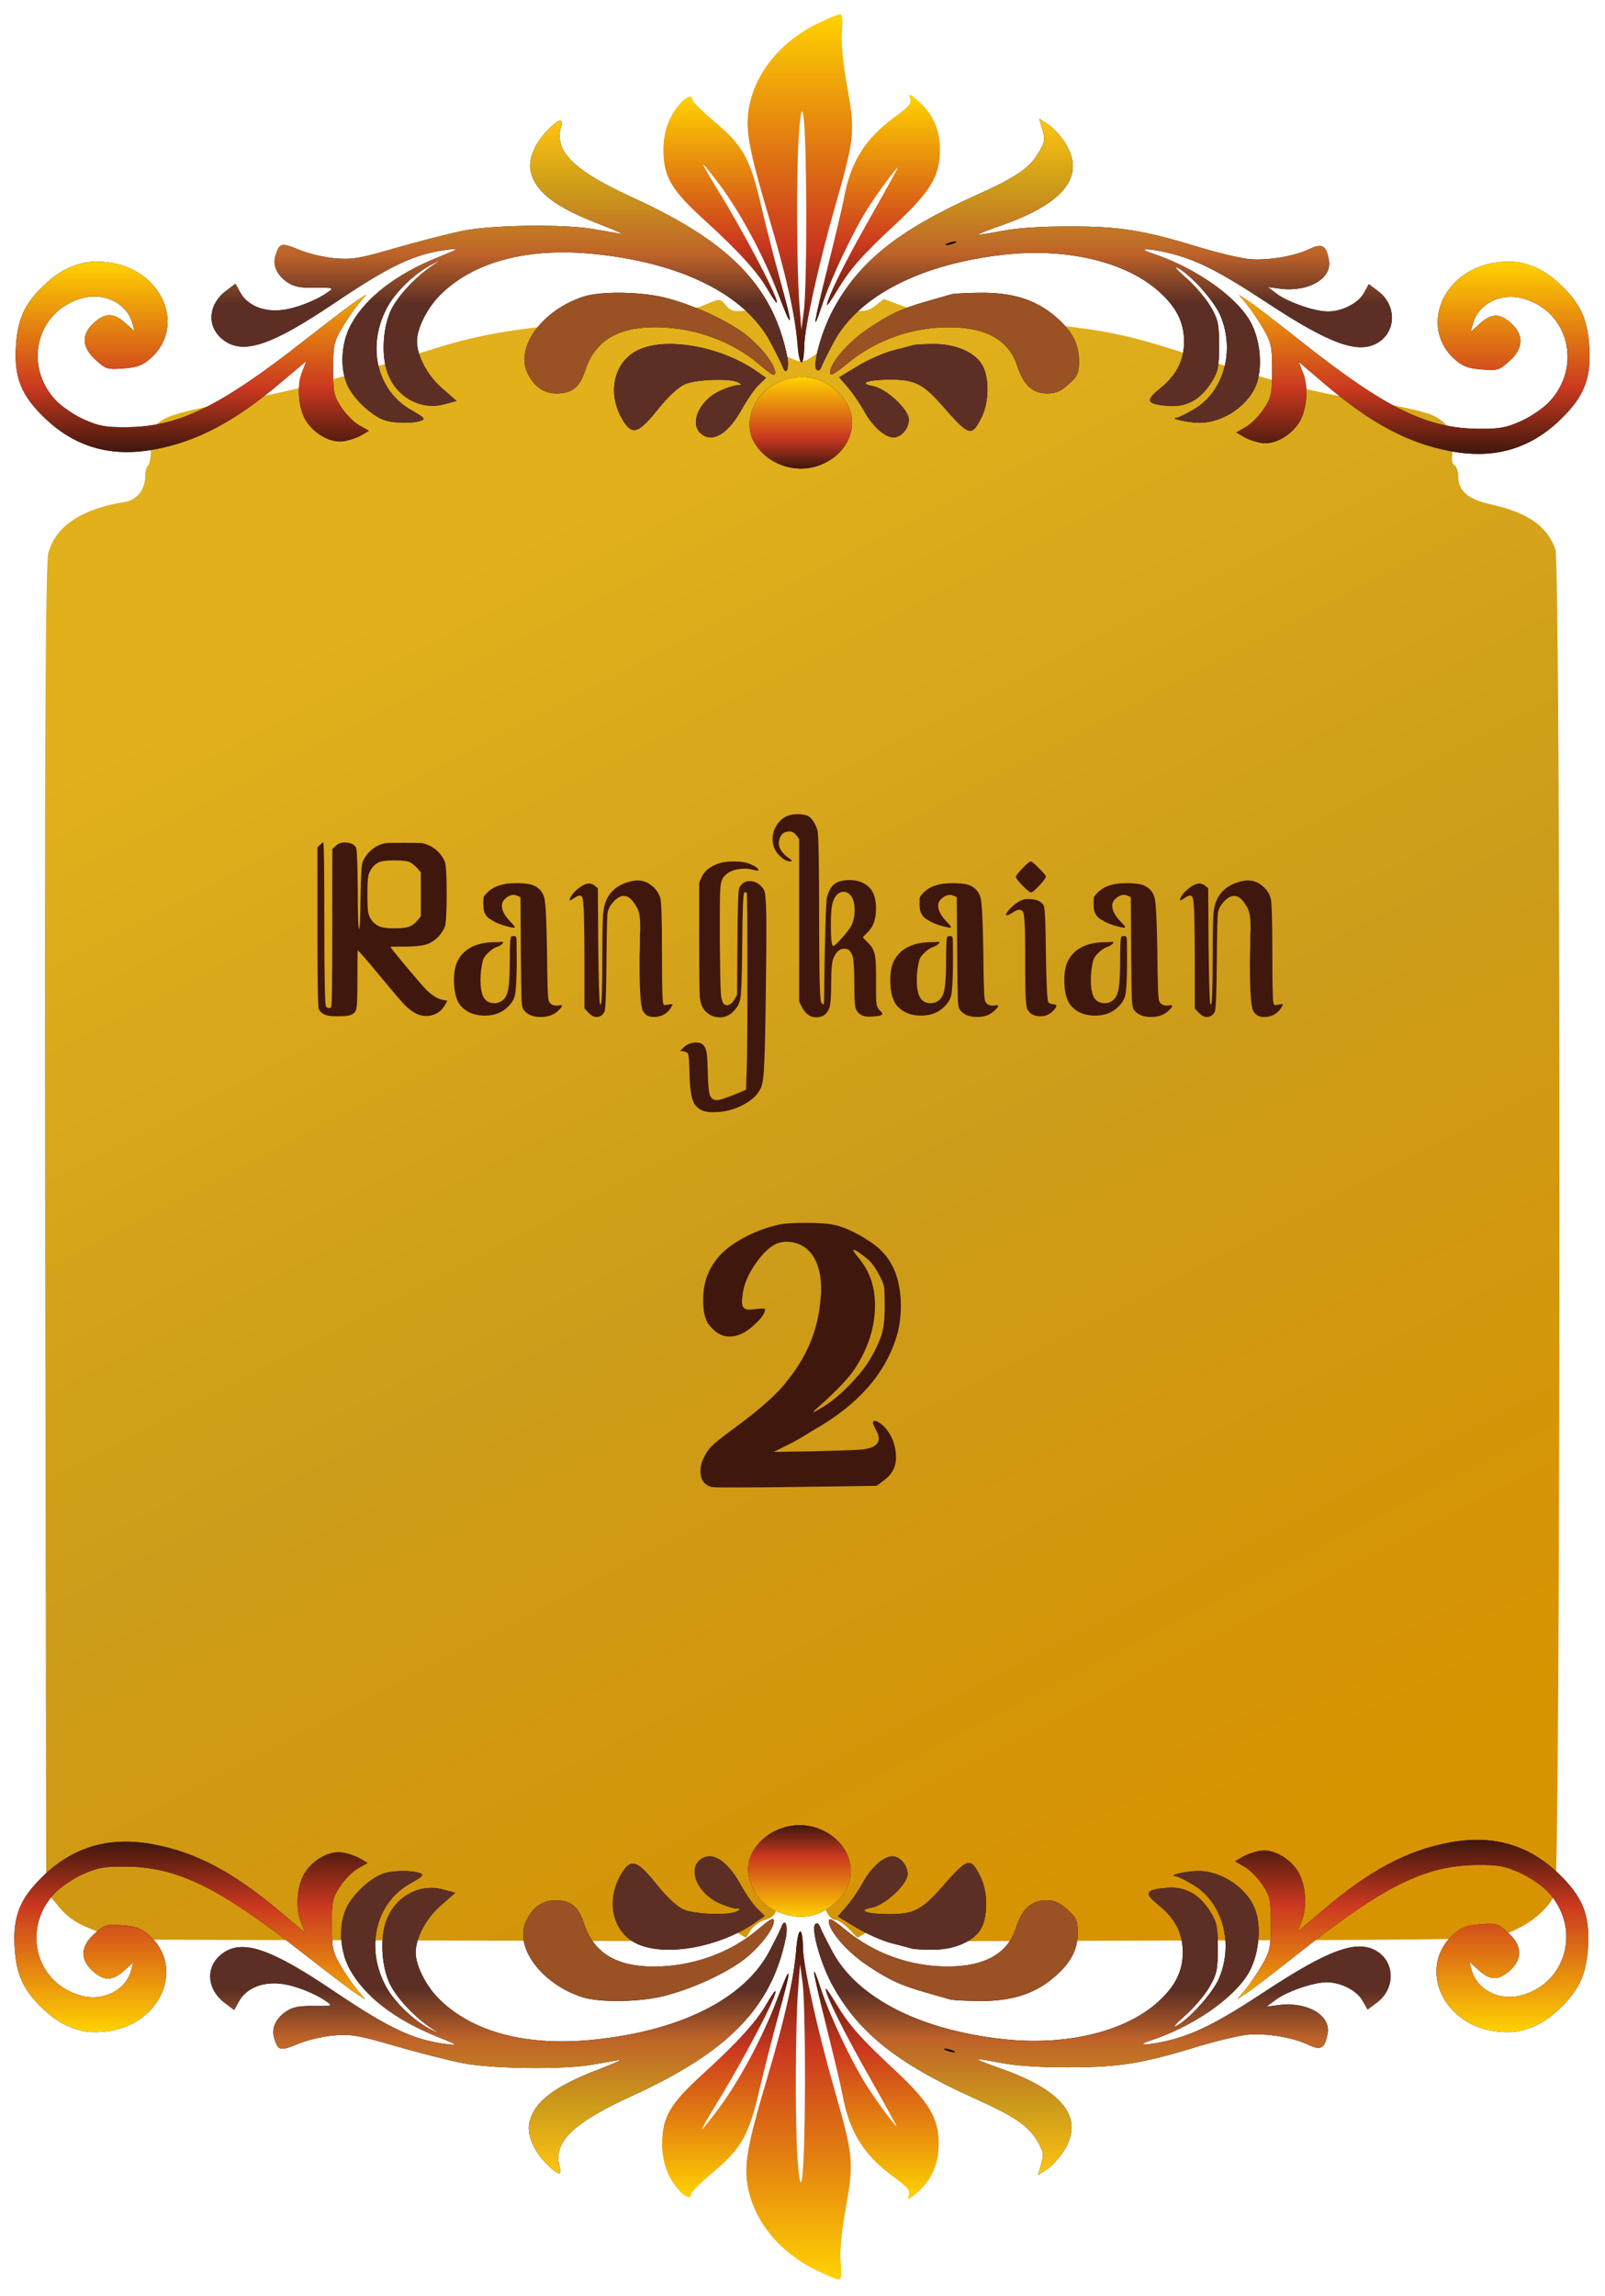 <svg width="447" height="639" viewBox="0 0 447 639" fill="none" xmlns="http://www.w3.org/2000/svg">
<g filter="url(#filter0_d_1548_9937)">
<path fill-rule="evenodd" clip-rule="evenodd" d="M202.297 81.121C203.496 82.566 204.531 82.822 207.632 82.443C210.861 82.05 211.478 82.228 211.478 83.556C211.478 84.427 212.402 85.359 213.532 85.628C215.059 85.993 215.464 86.742 215.11 88.55C214.498 91.691 216.35 94.223 220.417 95.805C223.512 97.008 223.824 96.953 227.135 94.628C229.77 92.776 230.608 91.455 230.608 89.144C230.608 87.018 231.111 86.099 232.274 86.099C233.19 86.099 234.235 85.216 234.595 84.137C235.125 82.548 235.849 82.243 238.411 82.525C240.624 82.77 242.257 82.323 243.847 81.038L246.123 79.203L250.462 80.834C257.076 83.319 264.118 84.364 283.05 85.67C303.702 87.095 311.63 88.491 327.357 93.469C360.07 103.825 364.51 104.972 384.207 108.139C390.396 109.134 397.046 110.679 398.984 111.57C403.469 113.632 405.517 117.288 404.601 121.596C404.195 123.506 404.374 125.143 405.022 125.444C405.642 125.732 406.15 127.193 406.15 128.692C406.15 132.656 408.867 134.963 415.203 136.378C425.479 138.673 430.702 142.278 433.186 148.795C434.758 152.916 434.663 518.689 433.089 522.951C431.509 527.228 425.849 531.912 419.653 534.069C414.694 535.795 412.936 535.837 334.328 536.075L254.066 536.319L251.82 534.172C249.132 531.602 245.432 531.422 241.622 533.676L238.829 535.328L236.372 532.83C235.021 531.456 233.277 530.332 232.495 530.332C231.713 530.332 230.588 529.125 229.997 527.65C229.405 526.176 227.53 524.199 225.831 523.258L222.742 521.546L219.36 523.981C217.5 525.322 215.979 527.117 215.979 527.973C215.979 528.854 214.756 529.877 213.152 530.336C211.597 530.78 209.753 532.088 209.053 533.242L207.781 535.342L204.977 533.683C200.84 531.235 195.95 531.473 195.052 534.166L194.337 536.308L113.649 536.069L32.961 535.832L26.327 533.281C21.251 531.328 18.894 529.755 16.281 526.577L12.868 522.426L12.57 338.321C12.364 211.169 12.641 152.874 13.463 149.88C15.519 142.406 22.76 137.608 34.9 135.677C38.118 135.166 40.437 132.163 40.437 128.508C40.437 127.211 40.806 125.873 41.256 125.534C41.707 125.195 42.087 122.62 42.1 119.813C42.135 112.581 43.983 111.657 66.765 107.474C83.148 104.467 92.523 101.966 121.33 92.917C133.769 89.01 144.823 87.174 164.779 85.699C182.628 84.38 191.426 82.986 196.849 80.618C200.511 79.019 200.555 79.023 202.297 81.121Z" fill="url(#paint0_linear_1548_9937)"/>
<path fill-rule="evenodd" clip-rule="evenodd" d="M227.907 2.468C217.677 7.411 210.59 15.932 208.693 25.568C207.5 31.626 208.486 37.306 213.871 55.416C218.992 72.633 221.43 83.403 222.116 91.837C222.648 98.378 223.878 98.555 224 92.108C224.095 87.053 227.991 69.408 232.498 53.629C238.044 34.208 238.185 32.821 235.915 20.124C234.71 13.38 234.19 7.877 234.466 4.792C234.764 1.476 234.599 -0.014 233.935 0C233.405 0.011 230.693 1.122 227.907 2.468Z" fill="url(#paint1_linear_1548_9937)"/>
<path fill-rule="evenodd" clip-rule="evenodd" d="M253.502 23.424C253.959 24.765 253.183 25.692 249.162 28.611C240.908 34.604 236.86 41.169 234.977 51.618C234.64 53.487 232.692 61.722 230.647 69.918C226.505 86.519 226.022 89.742 229.036 80.645C231.469 73.301 237.51 60.522 241.578 54.11C244.547 49.432 249.617 42.556 250.099 42.556C250.24 42.556 246.783 48.834 242.418 56.506C235.455 68.745 230.272 79.203 230.331 80.896C230.341 81.198 231.613 79.354 233.156 76.798C236.846 70.686 240.014 67.097 249.554 58.221C259.17 49.274 261.807 44.812 261.76 37.562C261.724 31.934 259.684 27.457 255.585 24.011C253.249 22.046 253.009 21.978 253.502 23.424Z" fill="url(#paint2_linear_1548_9937)"/>
<path fill-rule="evenodd" clip-rule="evenodd" d="M190.049 24.218C186.618 27.665 184.797 32.304 184.794 37.606C184.79 45.109 186.917 48.782 196.104 57.134C205.576 65.747 210.998 71.693 213.747 76.486C214.927 78.541 216.056 80.221 216.259 80.221C217.461 80.221 207.112 60.517 199.324 47.977C197.198 44.555 195.638 41.754 195.858 41.754C196.076 41.754 198.206 44.384 200.589 47.6C206.434 55.486 212.722 67.25 216.766 77.865C220.886 88.681 221.017 87.477 217.208 73.77C215.601 67.984 213.266 58.873 212.019 53.523C208.904 40.156 206.986 36.65 199.193 30.073C195.68 27.108 192.806 24.281 192.806 23.79C192.806 22.501 191.566 22.694 190.049 24.218Z" fill="url(#paint3_linear_1548_9937)"/>
<path fill-rule="evenodd" clip-rule="evenodd" d="M224.547 54.011C224.591 66.699 224.3 79.464 223.901 82.376L223.177 87.671L222.629 80.485C221.878 70.614 221.78 43.906 222.46 33.894C223.454 19.24 224.462 28.951 224.547 54.011Z" fill="black"/>
<path fill-rule="evenodd" clip-rule="evenodd" d="M290.346 32.089C291.144 34.765 291.007 35.538 289.186 38.606C286.685 42.821 282.948 45.349 271.84 50.343C250.066 60.129 239.14 68.894 231.942 82.346C228.77 88.274 226.172 97.778 227.419 98.894C227.904 99.327 228.409 99.04 228.734 98.146C229.025 97.349 230.56 94.269 232.144 91.301C239.062 78.344 256.538 69.396 279.882 66.856C297.202 64.972 313.536 68.877 322.736 77.102C327.617 81.465 329.766 85.719 329.766 91.023C329.766 96.338 327.677 100.433 323.076 104.142C318.85 107.549 319.276 108.471 325.311 108.973C330.419 109.399 334.34 107.251 337.419 102.34C339.241 99.433 339.533 98.023 339.526 92.157C339.52 86.152 339.235 84.867 337.116 81.257C335.795 79.006 332.76 75.463 330.373 73.384C327.985 71.306 326.829 69.986 327.804 70.452C331.357 72.153 338.146 79.683 339.897 83.868C344.01 93.695 340.831 105 332.58 109.885C330.427 111.16 328.256 112.227 327.754 112.256C325.369 112.395 330.666 113.616 333.856 113.663C340.799 113.764 348.253 108.522 350.17 102.19C351.719 97.07 350.757 89.641 347.947 85.025C343.645 77.959 332.401 70.29 320.717 66.455C316.408 65.041 319.637 65.017 325.534 66.42C333.052 68.209 339.676 71.552 352.658 80.113C370.455 91.848 378.424 94.706 383.859 91.302C388.93 88.127 388.924 80.88 383.848 77.061L381.23 75.093L379.844 77.573C378.258 80.414 373.788 82.699 369.817 82.701C366.182 82.703 358.752 80.136 355.611 77.794L353.073 75.901L356.493 76.347C364.369 77.375 371.032 73.513 370.114 68.452C369.353 64.259 368.243 63.615 364.704 65.31C360.43 67.358 353.047 68.578 347.838 68.098C345.398 67.872 338.914 66.321 333.429 64.649C318.238 60.02 311.771 59.002 297.648 59.019C289.502 59.029 283.265 59.448 279.09 60.266C275.631 60.943 272.687 61.396 272.548 61.272C272.409 61.148 275.342 59.977 279.064 58.668C296.669 52.48 302.524 44.731 296.517 35.567C295.274 33.671 293.173 31.429 291.848 30.586L289.438 29.053L290.346 32.089Z" fill="black"/>
<path fill-rule="evenodd" clip-rule="evenodd" d="M152.126 32.648C148.774 36.165 147.048 40.632 147.821 43.792C149.225 49.533 154.779 53.733 167.297 58.525C171.483 60.128 173.957 61.271 172.794 61.066C171.631 60.861 168.206 60.263 165.182 59.736C157.171 58.342 137.479 58.583 129.237 60.178C125.516 60.898 117.143 63.027 110.631 64.91C100.081 67.96 98.204 68.287 93.421 67.901C90.396 67.658 85.993 66.622 83.335 65.529C78.29 63.456 77.779 63.595 76.671 67.342C75.92 69.881 77.225 72.684 80.034 74.561C81.9 75.808 83.592 76.145 87.78 76.102C92.956 76.05 93.075 76.092 91.312 77.327C87.808 79.782 82.152 81.938 78.222 82.318C73.222 82.801 68.887 80.933 66.957 77.463L65.572 74.973L62.996 76.919C57.846 80.809 57.499 87.067 62.234 90.645C67.748 94.81 75.544 92.208 93.208 80.306C108.844 69.769 115.529 66.631 124.797 65.477C128.124 65.063 127.917 65.22 122.025 67.594C110.246 72.337 101.868 78.814 97.726 86.38C94.763 91.791 94.571 99.61 97.287 104.251C99.439 107.929 103.855 111.84 107.091 112.936C109.766 113.841 114.908 113.916 117.261 113.085C118.56 112.626 118.12 112.146 114.601 110.182C104.818 104.722 101.95 91.976 108.067 81.138C110.485 76.855 116.051 71.638 120.506 69.48C122.975 68.284 123.06 68.279 121.203 69.437C115.994 72.687 110.377 78.699 108.626 82.901C106.611 87.735 106.254 94.772 107.79 99.374C110.128 106.38 117.019 110.324 123.756 108.512L127.156 107.598L122.98 103.945C119.01 100.474 116.128 95.015 116.128 90.963C116.128 87.373 118.967 81.714 122.578 78.109C131.86 68.841 146.797 64.85 165.346 66.682C189.692 69.087 207.538 77.988 214.585 91.243C216.169 94.221 217.687 97.277 217.959 98.034C218.975 100.862 219.927 98.498 219.197 94.964C215.204 75.634 203.185 63.308 176.428 51.101C159.803 43.517 154.324 38.164 156.225 31.364C157.002 28.583 155.576 29.03 152.126 32.648Z" fill="black"/>
<path fill-rule="evenodd" clip-rule="evenodd" d="M265.668 63.713C264.967 63.993 264.012 64.222 263.545 64.222C263.078 64.222 263.269 63.993 263.97 63.713C264.67 63.432 265.625 63.203 266.092 63.203C266.559 63.203 266.368 63.432 265.668 63.713Z" fill="black"/>
<path fill-rule="evenodd" clip-rule="evenodd" d="M23.295 69.174C18.947 70.182 15.72 72.033 11.951 75.677C6.736 80.719 4.84 84.997 4.422 92.666C3.957 101.175 5.956 106.075 12.431 112.309C20.92 120.481 30.979 123.349 43.122 121.06C55.007 118.82 65.296 113.371 78.212 102.473L85.358 96.445L84.104 99.652C82.554 103.613 83.121 109.891 85.334 113.268C87.723 116.913 92.146 119.301 95.601 118.809C97.164 118.586 99.408 117.841 100.587 117.153L102.731 115.901L100.054 114.39C98.581 113.559 96.337 111.304 95.067 109.378C92.99 106.229 92.758 105.159 92.763 98.706C92.766 92.292 93.023 91.094 95.187 87.381C96.518 85.097 98.603 82.047 99.821 80.603L102.034 77.976L99.514 79.585C98.128 80.469 91.466 85.519 84.711 90.806C61.16 109.239 49.671 114.825 35.154 114.902C29.391 114.933 27.652 114.62 23.528 112.816C20.861 111.649 17.321 109.28 15.661 107.551C6.27 97.773 10.219 82.365 22.99 78.955C29.199 77.297 35.414 80.483 36.911 86.091L37.474 88.199L34.897 85.903C31.666 83.023 29.352 82.999 26.194 85.813C22.576 89.038 22.755 92.713 26.702 96.231C29.534 98.755 29.922 98.873 34.344 98.546C38.013 98.275 39.562 97.734 41.63 96C50.208 88.811 47.431 75.829 36.216 70.688C32.516 68.992 26.911 68.335 23.295 69.174Z" fill="black"/>
<path fill-rule="evenodd" clip-rule="evenodd" d="M423.77 69.178C428.117 70.195 431.345 72.064 435.114 75.743C440.329 80.833 442.225 85.152 442.643 92.895C443.107 101.486 441.109 106.433 434.633 112.727C426.145 120.978 416.086 123.873 403.942 121.562C392.058 119.301 381.769 113.799 368.852 102.797L361.707 96.711L362.961 99.948C364.511 103.948 363.943 110.286 361.731 113.696C359.342 117.376 354.919 119.786 351.464 119.29C349.901 119.065 347.657 118.313 346.477 117.617L344.333 116.354L347.011 114.828C348.484 113.989 350.727 111.712 351.997 109.769C354.075 106.589 354.306 105.508 354.302 98.993C354.299 92.518 354.042 91.308 351.878 87.559C350.547 85.254 348.461 82.174 347.244 80.716L345.031 78.064L347.551 79.689C348.937 80.581 355.598 85.68 362.354 91.018C385.905 109.628 397.393 115.267 411.91 115.345C417.673 115.376 419.412 115.061 423.536 113.239C426.204 112.061 429.744 109.669 431.403 107.924C440.795 98.051 436.846 82.496 424.075 79.053C417.866 77.379 411.65 80.595 410.153 86.258L409.591 88.386L412.168 86.067C415.399 83.16 417.713 83.135 420.87 85.976C424.488 89.233 424.31 92.943 420.363 96.495C417.531 99.043 417.142 99.162 412.72 98.832C409.051 98.558 407.503 98.012 405.434 96.261C396.856 89.003 399.633 75.896 410.849 70.706C414.549 68.993 420.154 68.331 423.77 69.178Z" fill="black"/>
<path fill-rule="evenodd" clip-rule="evenodd" d="M162.402 78.585C151.045 82.327 143.518 92.556 146.852 99.714C148.615 103.503 151.425 105.511 154.961 105.511C159.333 105.511 161.446 103.822 162.974 99.105C165.614 90.96 171.945 87.05 182.478 87.059C193.108 87.068 203.705 90.842 211.376 97.352C214.989 100.417 215.887 100.881 215.887 99.681C215.887 97.22 210.864 91.176 206.248 88.082C200.709 84.37 193.311 81.068 185.984 79.041C179.192 77.161 167.412 76.934 162.402 78.585Z" fill="black"/>
<path fill-rule="evenodd" clip-rule="evenodd" d="M264.993 77.902C264.295 78.103 261.252 78.974 258.23 79.838C251.029 81.896 247.855 83.379 241.576 87.618C236.22 91.234 231.178 97.065 231.178 99.643C231.178 100.8 232.179 100.286 235.946 97.194C244.002 90.581 254.06 87.028 264.57 87.084C274.702 87.137 280.998 90.722 283.266 97.729C285.016 103.135 287.581 105.511 291.668 105.511C294.046 105.511 295.407 104.921 297.624 102.929C300.147 100.663 300.498 99.871 300.498 96.445C300.498 91.569 298.436 87.816 293.527 83.751C288.238 79.373 281.859 77.404 273.203 77.479C269.385 77.511 265.69 77.703 264.993 77.902Z" fill="black"/>
<path fill-rule="evenodd" clip-rule="evenodd" d="M177.97 93.312C171.853 96.056 169.388 103.304 172.17 110.371C172.803 111.982 173.977 113.955 174.779 114.758C176.825 116.808 178.561 115.763 183.657 109.414C186.171 106.281 189.026 103.67 190.748 102.93C193.943 101.555 203.586 101.249 205.648 102.457C206.727 103.089 206.691 103.203 205.403 103.213C204.57 103.219 202.365 103.928 200.502 104.789C194.832 107.411 191.958 113.723 195.127 116.595C198.297 119.467 202.768 116.845 206.615 109.859C208.043 107.265 210.141 104.245 211.275 103.148L213.338 101.154L210.551 99.231C200.745 92.465 185.879 89.764 177.97 93.312Z" fill="black"/>
<path fill-rule="evenodd" clip-rule="evenodd" d="M254.38 92.059C253.917 92.206 251.407 92.865 248.803 93.525C246.198 94.184 241.742 96.139 238.898 97.868L233.727 101.012L236.153 103.818C237.488 105.361 239.565 108.401 240.767 110.573C243.073 114.737 246.478 117.742 248.889 117.742C250.996 117.742 253.117 115.258 253.117 112.789C253.117 109.971 246.832 104.137 243.055 103.45C238.905 102.694 241.674 101.665 247.895 101.651C254.796 101.635 257.103 102.805 262.639 109.12C269.965 117.478 270.62 117.659 273.398 112.089C275.587 107.699 275.544 100.524 273.309 97.186C271.057 93.822 265.785 91.692 259.854 91.748C257.307 91.772 254.843 91.912 254.38 92.059Z" fill="black"/>
<path fill-rule="evenodd" clip-rule="evenodd" d="M216.58 102.471C210.004 105.396 206.801 113.461 210.005 119.029C213.526 125.149 221.32 127.963 228.049 125.542C237.305 122.214 240.267 112.176 233.913 105.672C229.088 100.732 223.012 99.61 216.58 102.471Z" fill="black"/>
<path fill-rule="evenodd" clip-rule="evenodd" d="M227.907 2.468C217.677 7.411 210.59 15.932 208.693 25.568C207.5 31.626 208.486 37.306 213.871 55.416C218.992 72.633 221.43 83.403 222.116 91.837C222.648 98.378 223.878 98.555 224 92.108C224.095 87.053 227.991 69.408 232.498 53.629C238.044 34.208 238.185 32.821 235.915 20.124C234.71 13.38 234.19 7.877 234.466 4.792C234.764 1.476 234.599 -0.014 233.935 0C233.405 0.011 230.693 1.122 227.907 2.468Z" fill="url(#paint4_linear_1548_9937)"/>
<path fill-rule="evenodd" clip-rule="evenodd" d="M253.502 23.424C253.959 24.765 253.183 25.692 249.162 28.611C240.908 34.604 236.86 41.169 234.977 51.618C234.64 53.487 232.692 61.722 230.647 69.918C226.505 86.519 226.022 89.742 229.036 80.645C231.469 73.301 237.51 60.522 241.578 54.11C244.547 49.432 249.617 42.556 250.099 42.556C250.24 42.556 246.783 48.834 242.418 56.506C235.455 68.745 230.272 79.203 230.331 80.896C230.341 81.198 231.613 79.354 233.156 76.798C236.846 70.686 240.014 67.097 249.554 58.221C259.17 49.274 261.807 44.812 261.76 37.562C261.724 31.934 259.684 27.457 255.585 24.011C253.249 22.046 253.009 21.978 253.502 23.424Z" fill="url(#paint5_linear_1548_9937)"/>
<path fill-rule="evenodd" clip-rule="evenodd" d="M190.049 24.218C186.618 27.665 184.797 32.304 184.794 37.606C184.79 45.109 186.917 48.782 196.104 57.134C205.576 65.747 210.998 71.693 213.747 76.486C214.927 78.541 216.056 80.221 216.259 80.221C217.461 80.221 207.112 60.517 199.324 47.977C197.198 44.555 195.638 41.754 195.858 41.754C196.076 41.754 198.206 44.384 200.589 47.6C206.434 55.486 212.722 67.25 216.766 77.865C220.886 88.681 221.017 87.477 217.208 73.77C215.601 67.984 213.266 58.873 212.019 53.523C208.904 40.156 206.986 36.65 199.193 30.073C195.68 27.108 192.806 24.281 192.806 23.79C192.806 22.501 191.566 22.694 190.049 24.218Z" fill="url(#paint6_linear_1548_9937)"/>
<path fill-rule="evenodd" clip-rule="evenodd" d="M224.547 54.011C224.591 66.699 224.3 79.464 223.901 82.376L223.177 87.671L222.629 80.485C221.878 70.614 221.78 43.906 222.46 33.894C223.454 19.24 224.462 28.951 224.547 54.011Z" fill="white"/>
<path fill-rule="evenodd" clip-rule="evenodd" d="M290.346 32.089C291.144 34.765 291.007 35.538 289.186 38.606C286.685 42.821 282.948 45.349 271.84 50.343C250.066 60.129 239.14 68.894 231.942 82.346C228.77 88.274 226.172 97.778 227.419 98.894C227.904 99.327 228.409 99.04 228.734 98.146C229.025 97.349 230.56 94.269 232.144 91.301C239.062 78.344 256.538 69.396 279.882 66.856C297.202 64.972 313.536 68.877 322.736 77.102C327.617 81.465 329.766 85.719 329.766 91.023C329.766 96.338 327.677 100.433 323.076 104.142C318.85 107.549 319.276 108.471 325.311 108.973C330.419 109.399 334.34 107.251 337.419 102.34C339.241 99.433 339.533 98.023 339.526 92.157C339.52 86.152 339.235 84.867 337.116 81.257C335.795 79.006 332.76 75.463 330.373 73.384C327.985 71.306 326.829 69.986 327.804 70.452C331.357 72.153 338.146 79.683 339.897 83.868C344.01 93.695 340.831 105 332.58 109.885C330.427 111.16 328.256 112.227 327.754 112.256C325.369 112.395 330.666 113.616 333.856 113.663C340.799 113.764 348.253 108.522 350.17 102.19C351.719 97.07 350.757 89.641 347.947 85.025C343.645 77.959 332.401 70.29 320.717 66.455C316.408 65.041 319.637 65.017 325.534 66.42C333.052 68.209 339.676 71.552 352.658 80.113C370.455 91.848 378.424 94.706 383.859 91.302C388.93 88.127 388.924 80.88 383.848 77.061L381.23 75.093L379.844 77.573C378.258 80.414 373.788 82.699 369.817 82.701C366.182 82.703 358.752 80.136 355.611 77.794L353.073 75.901L356.493 76.347C364.369 77.375 371.032 73.513 370.114 68.452C369.353 64.259 368.243 63.615 364.704 65.31C360.43 67.358 353.047 68.578 347.838 68.098C345.398 67.872 338.914 66.321 333.429 64.649C318.238 60.02 311.771 59.002 297.648 59.019C289.502 59.029 283.265 59.448 279.09 60.266C275.631 60.943 272.687 61.396 272.548 61.272C272.409 61.148 275.342 59.977 279.064 58.668C296.669 52.48 302.524 44.731 296.517 35.567C295.274 33.671 293.173 31.429 291.848 30.586L289.438 29.053L290.346 32.089Z" fill="url(#paint7_linear_1548_9937)"/>
<path fill-rule="evenodd" clip-rule="evenodd" d="M152.126 32.648C148.774 36.165 147.048 40.632 147.821 43.792C149.225 49.533 154.779 53.733 167.297 58.525C171.483 60.128 173.957 61.271 172.794 61.066C171.631 60.861 168.206 60.263 165.182 59.736C157.171 58.342 137.479 58.583 129.237 60.178C125.516 60.898 117.143 63.027 110.631 64.91C100.081 67.96 98.204 68.287 93.421 67.901C90.396 67.658 85.993 66.622 83.335 65.529C78.29 63.456 77.779 63.595 76.671 67.342C75.92 69.881 77.225 72.684 80.034 74.561C81.9 75.808 83.592 76.145 87.78 76.102C92.956 76.05 93.075 76.092 91.312 77.327C87.808 79.782 82.152 81.938 78.222 82.318C73.222 82.801 68.887 80.933 66.957 77.463L65.572 74.973L62.996 76.919C57.846 80.809 57.499 87.067 62.234 90.645C67.748 94.81 75.544 92.208 93.208 80.306C108.844 69.769 115.529 66.631 124.797 65.477C128.124 65.063 127.917 65.22 122.025 67.594C110.246 72.337 101.868 78.814 97.726 86.38C94.763 91.791 94.571 99.61 97.287 104.251C99.439 107.929 103.855 111.84 107.091 112.936C109.766 113.841 114.908 113.916 117.261 113.085C118.56 112.626 118.12 112.146 114.601 110.182C104.818 104.722 101.95 91.976 108.067 81.138C110.485 76.855 116.051 71.638 120.506 69.48C122.975 68.284 123.06 68.279 121.203 69.437C115.994 72.687 110.377 78.699 108.626 82.901C106.611 87.735 106.254 94.772 107.79 99.374C110.128 106.38 117.019 110.324 123.756 108.512L127.156 107.598L122.98 103.945C119.01 100.474 116.128 95.015 116.128 90.963C116.128 87.373 118.967 81.714 122.578 78.109C131.86 68.841 146.797 64.85 165.346 66.682C189.692 69.087 207.538 77.988 214.585 91.243C216.169 94.221 217.687 97.277 217.959 98.034C218.975 100.862 219.927 98.498 219.197 94.964C215.204 75.634 203.185 63.308 176.428 51.101C159.803 43.517 154.324 38.164 156.225 31.364C157.002 28.583 155.576 29.03 152.126 32.648Z" fill="url(#paint8_linear_1548_9937)"/>
<path fill-rule="evenodd" clip-rule="evenodd" d="M265.668 63.713C264.967 63.993 264.012 64.222 263.545 64.222C263.078 64.222 263.269 63.993 263.97 63.713C264.67 63.432 265.625 63.203 266.092 63.203C266.559 63.203 266.368 63.432 265.668 63.713Z" fill="black"/>
<path fill-rule="evenodd" clip-rule="evenodd" d="M23.295 69.174C18.947 70.182 15.72 72.033 11.951 75.677C6.736 80.719 4.84 84.997 4.422 92.666C3.957 101.175 5.956 106.075 12.431 112.309C20.92 120.481 30.979 123.349 43.122 121.06C55.007 118.82 65.296 113.371 78.212 102.473L85.358 96.445L84.104 99.652C82.554 103.613 83.121 109.891 85.334 113.268C87.723 116.913 92.146 119.301 95.601 118.809C97.164 118.586 99.408 117.841 100.587 117.153L102.731 115.901L100.054 114.39C98.581 113.559 96.337 111.304 95.067 109.378C92.99 106.229 92.758 105.159 92.763 98.706C92.766 92.292 93.023 91.094 95.187 87.381C96.518 85.097 98.603 82.047 99.821 80.603L102.034 77.976L99.514 79.585C98.128 80.469 91.466 85.519 84.711 90.806C61.16 109.239 49.671 114.825 35.154 114.902C29.391 114.933 27.652 114.62 23.528 112.816C20.861 111.649 17.321 109.28 15.661 107.551C6.27 97.773 10.219 82.365 22.99 78.955C29.199 77.297 35.414 80.483 36.911 86.091L37.474 88.199L34.897 85.903C31.666 83.023 29.352 82.999 26.194 85.813C22.576 89.038 22.755 92.713 26.702 96.231C29.534 98.755 29.922 98.873 34.344 98.546C38.013 98.275 39.562 97.734 41.63 96C50.208 88.811 47.431 75.829 36.216 70.688C32.516 68.992 26.911 68.335 23.295 69.174Z" fill="url(#paint9_linear_1548_9937)"/>
<path fill-rule="evenodd" clip-rule="evenodd" d="M423.77 69.178C428.117 70.195 431.345 72.064 435.114 75.743C440.329 80.833 442.225 85.152 442.643 92.895C443.107 101.486 441.109 106.433 434.633 112.727C426.145 120.978 416.086 123.873 403.942 121.562C392.058 119.301 381.769 113.799 368.852 102.797L361.707 96.711L362.961 99.948C364.511 103.948 363.943 110.286 361.731 113.696C359.342 117.376 354.919 119.786 351.464 119.29C349.901 119.065 347.657 118.313 346.477 117.617L344.333 116.354L347.011 114.828C348.484 113.989 350.727 111.712 351.997 109.769C354.075 106.589 354.306 105.508 354.302 98.993C354.299 92.518 354.042 91.308 351.878 87.559C350.547 85.254 348.461 82.174 347.244 80.716L345.031 78.064L347.551 79.689C348.937 80.581 355.598 85.68 362.354 91.018C385.905 109.628 397.393 115.267 411.91 115.345C417.673 115.376 419.412 115.061 423.536 113.239C426.204 112.061 429.744 109.669 431.403 107.924C440.795 98.051 436.846 82.496 424.075 79.053C417.866 77.379 411.65 80.595 410.153 86.258L409.591 88.386L412.168 86.067C415.399 83.16 417.713 83.135 420.87 85.976C424.488 89.233 424.31 92.943 420.363 96.495C417.531 99.043 417.142 99.162 412.72 98.832C409.051 98.558 407.503 98.012 405.434 96.261C396.856 89.003 399.633 75.896 410.849 70.706C414.549 68.993 420.154 68.331 423.77 69.178Z" fill="url(#paint10_linear_1548_9937)"/>
<path fill-rule="evenodd" clip-rule="evenodd" d="M162.402 78.585C151.045 82.327 143.518 92.556 146.852 99.714C148.615 103.503 151.425 105.511 154.961 105.511C159.333 105.511 161.446 103.822 162.974 99.105C165.614 90.96 171.945 87.05 182.478 87.059C193.108 87.068 203.705 90.842 211.376 97.352C214.989 100.417 215.887 100.881 215.887 99.681C215.887 97.22 210.864 91.176 206.248 88.082C200.709 84.37 193.311 81.068 185.984 79.041C179.192 77.161 167.412 76.934 162.402 78.585Z" fill="#9A5124"/>
<path fill-rule="evenodd" clip-rule="evenodd" d="M264.993 77.902C264.295 78.103 261.252 78.974 258.23 79.838C251.029 81.896 247.855 83.379 241.576 87.618C236.22 91.234 231.178 97.065 231.178 99.643C231.178 100.8 232.179 100.286 235.946 97.194C244.002 90.581 254.06 87.028 264.57 87.084C274.702 87.137 280.998 90.722 283.266 97.729C285.016 103.135 287.581 105.511 291.668 105.511C294.046 105.511 295.407 104.921 297.624 102.929C300.147 100.663 300.498 99.871 300.498 96.445C300.498 91.569 298.436 87.816 293.527 83.751C288.238 79.373 281.859 77.404 273.203 77.479C269.385 77.511 265.69 77.703 264.993 77.902Z" fill="#9A5124"/>
<path fill-rule="evenodd" clip-rule="evenodd" d="M177.97 93.312C171.853 96.056 169.388 103.304 172.17 110.371C172.803 111.982 173.977 113.955 174.779 114.758C176.825 116.808 178.561 115.763 183.657 109.414C186.171 106.281 189.026 103.67 190.748 102.93C193.943 101.555 203.586 101.249 205.648 102.457C206.727 103.089 206.691 103.203 205.403 103.213C204.57 103.219 202.365 103.928 200.502 104.789C194.832 107.411 191.958 113.723 195.127 116.595C198.297 119.467 202.768 116.845 206.615 109.859C208.043 107.265 210.141 104.245 211.275 103.148L213.338 101.154L210.551 99.231C200.745 92.465 185.879 89.764 177.97 93.312Z" fill="#5D2F24"/>
<path fill-rule="evenodd" clip-rule="evenodd" d="M254.38 92.059C253.917 92.206 251.407 92.865 248.803 93.525C246.198 94.184 241.742 96.139 238.898 97.868L233.727 101.012L236.153 103.818C237.488 105.361 239.565 108.401 240.767 110.573C243.073 114.737 246.478 117.742 248.889 117.742C250.996 117.742 253.117 115.258 253.117 112.789C253.117 109.971 246.832 104.137 243.055 103.45C238.905 102.694 241.674 101.665 247.895 101.651C254.796 101.635 257.103 102.805 262.639 109.12C269.965 117.478 270.62 117.659 273.398 112.089C275.587 107.699 275.544 100.524 273.309 97.186C271.057 93.822 265.785 91.692 259.854 91.748C257.307 91.772 254.843 91.912 254.38 92.059Z" fill="#5D2F24"/>
<path fill-rule="evenodd" clip-rule="evenodd" d="M216.58 102.471C210.004 105.396 206.801 113.461 210.005 119.029C213.526 125.149 221.32 127.963 228.049 125.542C237.305 122.214 240.267 112.176 233.913 105.672C229.088 100.732 223.012 99.61 216.58 102.471Z" fill="url(#paint11_linear_1548_9937)"/>
<path fill-rule="evenodd" clip-rule="evenodd" d="M227.549 627.939C217.32 622.996 210.232 614.475 208.335 604.839C207.142 598.781 208.128 593.101 213.514 574.991C218.635 557.775 221.073 547.005 221.758 538.57C222.291 532.029 223.521 531.852 223.642 538.299C223.737 543.354 227.633 560.999 232.14 576.779C237.687 596.199 237.828 597.586 235.558 610.284C234.352 617.027 233.832 622.531 234.109 625.615C234.407 628.932 234.241 630.422 233.577 630.407C233.048 630.396 230.335 629.285 227.549 627.939Z" fill="url(#paint12_linear_1548_9937)"/>
<path fill-rule="evenodd" clip-rule="evenodd" d="M253.144 606.983C253.602 605.642 252.825 604.715 248.805 601.796C240.551 595.803 236.502 589.238 234.619 578.79C234.282 576.921 232.334 568.685 230.289 560.489C226.148 543.889 225.664 540.666 228.678 549.762C231.111 557.106 237.152 569.885 241.221 576.297C244.189 580.976 249.26 587.851 249.742 587.851C249.882 587.851 246.426 581.574 242.06 573.901C235.097 561.663 229.914 551.204 229.974 549.511C229.984 549.209 231.255 551.053 232.798 553.609C236.488 559.721 239.656 563.31 249.196 572.186C258.813 581.133 261.45 585.595 261.402 592.845C261.366 598.473 259.326 602.95 255.227 606.397C252.891 608.361 252.651 608.429 253.144 606.983Z" fill="url(#paint13_linear_1548_9937)"/>
<path fill-rule="evenodd" clip-rule="evenodd" d="M189.691 606.189C186.261 602.742 184.439 598.103 184.437 592.801C184.433 585.298 186.56 581.625 195.746 573.273C205.219 564.66 210.64 558.714 213.39 553.921C214.569 551.867 215.699 550.186 215.901 550.186C217.103 550.186 206.755 569.89 198.966 582.43C196.841 585.852 195.281 588.653 195.5 588.653C195.719 588.653 197.848 586.023 200.231 582.807C206.076 574.921 212.364 563.157 216.408 552.542C220.529 541.726 220.659 542.93 216.851 556.637C215.244 562.423 212.908 571.534 211.661 576.884C208.546 590.251 206.628 593.757 198.836 600.335C195.323 603.3 192.448 606.127 192.448 606.618C192.448 607.906 191.208 607.713 189.691 606.189Z" fill="url(#paint14_linear_1548_9937)"/>
<path fill-rule="evenodd" clip-rule="evenodd" d="M224.19 576.397C224.233 563.708 223.942 550.943 223.544 548.031L222.819 542.736L222.271 549.922C221.52 559.793 221.422 586.502 222.102 596.513C223.097 611.168 224.104 601.456 224.19 576.397Z" fill="black"/>
<path fill-rule="evenodd" clip-rule="evenodd" d="M289.988 598.318C290.787 595.642 290.65 594.869 288.829 591.801C286.327 587.586 282.591 585.058 271.482 580.065C249.708 570.278 238.782 561.513 231.585 548.061C228.412 542.133 225.814 532.629 227.062 531.514C227.547 531.08 228.051 531.368 228.377 532.261C228.668 533.058 230.202 536.139 231.786 539.106C238.704 552.063 256.18 561.012 279.524 563.551C296.845 565.435 313.178 561.531 322.379 553.305C327.26 548.942 329.408 544.688 329.408 539.384C329.408 534.07 327.32 529.974 322.718 526.265C318.492 522.859 318.919 521.937 324.953 521.434C330.061 521.008 333.982 523.157 337.061 528.067C338.884 530.974 339.175 532.384 339.169 538.25C339.162 544.255 338.878 545.54 336.759 549.151C335.437 551.401 332.403 554.944 330.016 557.023C327.628 559.102 326.472 560.421 327.447 559.955C331 558.254 337.789 550.724 339.539 546.54C343.653 536.713 340.474 525.407 332.222 520.522C330.07 519.247 327.898 518.18 327.397 518.151C325.011 518.012 330.308 516.791 333.498 516.744C340.441 516.643 347.895 521.885 349.812 528.217C351.361 533.337 350.399 540.766 347.589 545.382C343.287 552.449 332.043 560.117 320.359 563.952C316.05 565.366 319.279 565.39 325.176 563.987C332.695 562.198 339.319 558.855 352.301 550.294C370.097 538.559 378.066 535.701 383.502 539.105C388.572 542.28 388.566 549.527 383.49 553.346L380.873 555.314L379.487 552.834C377.9 549.993 373.431 547.708 369.459 547.707C365.824 547.704 358.394 550.271 355.254 552.613L352.715 554.506L356.135 554.06C364.012 553.032 370.675 556.894 369.756 561.956C368.995 566.148 367.886 566.792 364.347 565.097C360.073 563.049 352.69 561.829 347.48 562.31C345.04 562.535 338.556 564.087 333.071 565.758C317.881 570.388 311.413 571.405 297.29 571.388C289.144 571.379 282.907 570.959 278.732 570.142C275.273 569.464 272.329 569.011 272.19 569.135C272.051 569.259 274.984 570.431 278.707 571.739C296.311 577.927 302.166 585.677 296.159 594.84C294.916 596.736 292.815 598.978 291.49 599.821L289.081 601.354L289.988 598.318Z" fill="black"/>
<path fill-rule="evenodd" clip-rule="evenodd" d="M151.769 597.76C148.416 594.243 146.69 589.776 147.463 586.616C148.868 580.875 154.421 576.674 166.939 571.882C171.126 570.28 173.6 569.136 172.437 569.341C171.274 569.546 167.848 570.144 164.825 570.671C156.814 572.065 137.122 571.824 128.88 570.229C125.158 569.51 116.785 567.38 110.273 565.497C99.724 562.447 97.847 562.12 93.063 562.506C90.038 562.75 85.635 563.785 82.978 564.878C77.933 566.951 77.422 566.813 76.314 563.066C75.563 560.526 76.868 557.723 79.676 555.846C81.542 554.599 83.235 554.262 87.422 554.305C92.598 554.357 92.717 554.316 90.954 553.08C87.45 550.625 81.794 548.469 77.865 548.089C72.865 547.606 68.529 549.474 66.599 552.944L65.214 555.434L62.639 553.489C57.489 549.598 57.141 543.34 61.877 539.762C67.39 535.598 75.186 538.2 92.85 550.101C108.487 560.638 115.172 563.776 124.439 564.93C127.766 565.344 127.559 565.187 121.667 562.813C109.888 558.07 101.511 551.593 97.368 544.027C94.406 538.617 94.213 530.797 96.929 526.157C99.082 522.479 103.497 518.567 106.733 517.471C109.409 516.566 114.551 516.491 116.904 517.322C118.202 517.781 117.762 518.262 114.243 520.225C104.46 525.685 101.592 538.431 107.709 549.269C110.127 553.552 115.693 558.769 120.148 560.927C122.618 562.123 122.702 562.129 120.845 560.97C115.636 557.72 110.019 551.708 108.268 547.506C106.254 542.672 105.896 535.636 107.432 531.033C109.77 524.027 116.661 520.083 123.398 521.896L126.798 522.81L122.622 526.462C118.652 529.933 115.77 535.393 115.77 539.444C115.77 543.034 118.61 548.693 122.22 552.298C131.502 561.567 146.44 565.558 164.988 563.725C189.334 561.32 207.18 552.419 214.228 539.165C215.811 536.186 217.329 533.13 217.601 532.373C218.617 529.545 219.569 531.909 218.84 535.443C214.847 554.773 202.828 567.1 176.07 579.307C159.445 586.89 153.966 592.243 155.867 599.043C156.645 601.824 155.219 601.378 151.769 597.76Z" fill="black"/>
<path fill-rule="evenodd" clip-rule="evenodd" d="M265.31 566.694C264.61 566.414 263.654 566.185 263.187 566.185C262.721 566.185 262.912 566.414 263.612 566.694C264.312 566.975 265.268 567.204 265.735 567.204C266.201 567.204 266.01 566.975 265.31 566.694Z" fill="black"/>
<path fill-rule="evenodd" clip-rule="evenodd" d="M22.937 561.233C18.59 560.225 15.362 558.375 11.593 554.73C6.378 549.688 4.483 545.411 4.064 537.741C3.6 529.233 5.598 524.333 12.073 518.099C20.562 509.927 30.621 507.058 42.765 509.347C54.649 511.587 64.938 517.036 77.855 527.934L85 533.962L83.746 530.755C82.196 526.794 82.764 520.516 84.977 517.139C87.365 513.494 91.788 511.107 95.243 511.598C96.806 511.821 99.05 512.566 100.23 513.255L102.374 514.506L99.696 516.017C98.223 516.848 95.98 519.104 94.71 521.029C92.632 524.178 92.401 525.248 92.405 531.701C92.408 538.115 92.665 539.313 94.829 543.026C96.16 545.31 98.246 548.36 99.463 549.805L101.677 552.431L99.156 550.822C97.77 549.938 91.109 544.888 84.353 539.601C60.802 521.168 49.314 515.582 34.797 515.505C29.034 515.474 27.294 515.787 23.171 517.591C20.503 518.758 16.963 521.128 15.304 522.856C5.912 532.635 9.861 548.042 22.632 551.452C28.841 553.11 35.057 549.925 36.553 544.316L37.116 542.208L34.539 544.505C31.308 547.384 28.994 547.408 25.837 544.594C22.219 541.369 22.397 537.694 26.344 534.176C29.176 531.652 29.565 531.534 33.987 531.861C37.656 532.132 39.204 532.674 41.273 534.407C49.851 541.596 47.074 554.578 35.858 559.719C32.158 561.416 26.553 562.072 22.937 561.233Z" fill="black"/>
<path fill-rule="evenodd" clip-rule="evenodd" d="M423.412 561.229C427.76 560.212 430.987 558.344 434.756 554.664C439.971 549.574 441.867 545.255 442.285 537.512C442.749 528.921 440.751 523.974 434.276 517.68C425.787 509.43 415.728 506.534 403.585 508.845C391.7 511.106 381.411 516.608 368.494 527.61L361.349 533.696L362.603 530.459C364.153 526.459 363.585 520.121 361.373 516.712C358.984 513.031 354.561 510.621 351.106 511.117C349.543 511.342 347.299 512.095 346.119 512.79L343.975 514.054L346.653 515.579C348.126 516.418 350.369 518.695 351.639 520.639C353.717 523.818 353.949 524.899 353.944 531.414C353.941 537.889 353.684 539.099 351.52 542.848C350.189 545.154 348.103 548.233 346.886 549.691L344.673 552.343L347.193 550.719C348.579 549.826 355.24 544.727 361.996 539.389C385.547 520.78 397.035 515.14 411.553 515.062C417.315 515.031 419.055 515.346 423.178 517.168C425.846 518.347 429.386 520.739 431.046 522.483C440.437 532.356 436.488 547.911 423.717 551.354C417.508 553.028 411.292 549.812 409.796 544.15L409.233 542.021L411.81 544.34C415.041 547.247 417.355 547.272 420.512 544.431C424.131 541.175 423.952 537.464 420.005 533.913C417.173 531.364 416.784 531.245 412.362 531.575C408.693 531.849 407.145 532.396 405.076 534.146C396.498 541.404 399.275 554.511 410.491 559.701C414.191 561.414 419.796 562.076 423.412 561.229Z" fill="black"/>
<path fill-rule="evenodd" clip-rule="evenodd" d="M162.044 551.822C150.688 548.08 143.16 537.851 146.494 530.693C148.258 526.904 151.067 524.897 154.604 524.897C158.975 524.897 161.088 526.586 162.617 531.302C165.256 539.447 171.588 543.358 182.12 543.348C192.75 543.339 203.347 539.565 211.018 533.056C214.632 529.99 215.529 529.527 215.529 530.726C215.529 533.187 210.506 539.231 205.89 542.325C200.351 546.037 192.953 549.339 185.626 551.366C178.834 553.246 167.054 553.473 162.044 551.822Z" fill="black"/>
<path fill-rule="evenodd" clip-rule="evenodd" d="M264.635 552.505C263.938 552.305 260.894 551.434 257.872 550.57C250.671 548.511 247.498 547.029 241.218 542.789C235.862 539.173 230.82 533.342 230.82 530.764C230.82 529.607 231.821 530.121 235.588 533.213C243.645 539.826 253.703 543.379 264.212 543.323C274.344 543.27 280.641 539.685 282.909 532.678C284.659 527.272 287.223 524.897 291.311 524.897C293.688 524.897 295.049 525.487 297.266 527.478C299.79 529.744 300.141 530.536 300.141 533.962C300.141 538.838 298.079 542.592 293.169 546.657C287.88 551.034 281.501 553.003 272.845 552.929C269.028 552.896 265.333 552.705 264.635 552.505Z" fill="black"/>
<path fill-rule="evenodd" clip-rule="evenodd" d="M177.612 537.095C171.496 534.351 169.031 527.103 171.812 520.036C172.445 518.426 173.619 516.452 174.421 515.649C176.468 513.599 178.204 514.644 183.299 520.993C185.813 524.127 188.668 526.737 190.39 527.478C193.586 528.852 203.228 529.158 205.29 527.95C206.37 527.318 206.333 527.205 205.045 527.195C204.212 527.188 202.007 526.479 200.145 525.618C194.474 522.996 191.601 516.684 194.77 513.812C197.939 510.94 202.41 513.562 206.258 520.548C207.686 523.142 209.783 526.163 210.918 527.259L212.98 529.253L210.193 531.176C200.388 537.943 185.521 540.643 177.612 537.095Z" fill="black"/>
<path fill-rule="evenodd" clip-rule="evenodd" d="M254.022 538.349C253.559 538.201 251.05 537.542 248.446 536.882C245.841 536.223 241.384 534.268 238.54 532.539L233.369 529.395L235.795 526.59C237.13 525.047 239.207 522.006 240.409 519.834C242.715 515.67 246.12 512.665 248.531 512.665C250.639 512.665 252.759 515.149 252.759 517.619C252.759 520.437 246.474 526.271 242.698 526.958C238.547 527.714 241.317 528.743 247.538 528.757C254.438 528.772 256.745 527.602 262.282 521.287C269.608 512.929 270.262 512.748 273.041 518.319C275.229 522.708 275.186 529.884 272.951 533.222C270.699 536.585 265.427 538.715 259.497 538.659C256.949 538.635 254.486 538.495 254.022 538.349Z" fill="black"/>
<path fill-rule="evenodd" clip-rule="evenodd" d="M216.222 527.936C209.646 525.011 206.443 516.946 209.647 511.379C213.168 505.258 220.962 502.445 227.691 504.865C236.947 508.193 239.909 518.231 233.556 524.735C228.73 529.675 222.654 530.797 216.222 527.936Z" fill="black"/>
<path fill-rule="evenodd" clip-rule="evenodd" d="M227.549 627.939C217.32 622.996 210.232 614.475 208.335 604.839C207.142 598.781 208.128 593.101 213.514 574.991C218.635 557.775 221.073 547.005 221.758 538.57C222.291 532.029 223.521 531.852 223.642 538.299C223.737 543.354 227.633 560.999 232.14 576.779C237.687 596.199 237.828 597.586 235.558 610.284C234.352 617.027 233.832 622.531 234.109 625.615C234.407 628.932 234.241 630.422 233.577 630.407C233.048 630.396 230.335 629.285 227.549 627.939Z" fill="url(#paint15_linear_1548_9937)"/>
<path fill-rule="evenodd" clip-rule="evenodd" d="M253.144 606.983C253.602 605.642 252.825 604.715 248.805 601.796C240.551 595.803 236.502 589.238 234.619 578.79C234.282 576.921 232.334 568.685 230.289 560.489C226.148 543.889 225.664 540.666 228.678 549.762C231.111 557.106 237.152 569.885 241.221 576.297C244.189 580.976 249.26 587.851 249.742 587.851C249.882 587.851 246.426 581.574 242.06 573.901C235.097 561.663 229.914 551.204 229.974 549.511C229.984 549.209 231.255 551.053 232.798 553.609C236.488 559.721 239.656 563.31 249.196 572.186C258.813 581.133 261.45 585.595 261.402 592.845C261.366 598.473 259.326 602.95 255.227 606.397C252.891 608.361 252.651 608.429 253.144 606.983Z" fill="url(#paint16_linear_1548_9937)"/>
<path fill-rule="evenodd" clip-rule="evenodd" d="M189.691 606.189C186.261 602.742 184.439 598.103 184.437 592.801C184.433 585.298 186.56 581.625 195.746 573.273C205.219 564.66 210.64 558.714 213.39 553.921C214.569 551.867 215.699 550.186 215.901 550.186C217.103 550.186 206.755 569.89 198.966 582.43C196.841 585.852 195.281 588.653 195.5 588.653C195.719 588.653 197.848 586.023 200.231 582.807C206.076 574.921 212.364 563.157 216.408 552.542C220.529 541.726 220.659 542.93 216.851 556.637C215.244 562.423 212.908 571.534 211.661 576.884C208.546 590.251 206.628 593.757 198.836 600.335C195.323 603.3 192.448 606.127 192.448 606.618C192.448 607.906 191.208 607.713 189.691 606.189Z" fill="url(#paint17_linear_1548_9937)"/>
<path fill-rule="evenodd" clip-rule="evenodd" d="M224.19 576.397C224.233 563.708 223.942 550.943 223.544 548.031L222.819 542.736L222.271 549.922C221.52 559.793 221.422 586.502 222.102 596.513C223.097 611.168 224.104 601.456 224.19 576.397Z" fill="white"/>
<path fill-rule="evenodd" clip-rule="evenodd" d="M289.988 598.318C290.787 595.642 290.65 594.869 288.829 591.801C286.327 587.586 282.591 585.058 271.482 580.065C249.708 570.278 238.782 561.513 231.585 548.061C228.412 542.133 225.814 532.629 227.062 531.514C227.547 531.08 228.051 531.368 228.377 532.261C228.668 533.058 230.202 536.139 231.786 539.106C238.704 552.063 256.18 561.012 279.524 563.551C296.845 565.435 313.178 561.531 322.379 553.305C327.26 548.942 329.408 544.688 329.408 539.384C329.408 534.07 327.32 529.974 322.718 526.265C318.492 522.859 318.919 521.937 324.953 521.434C330.061 521.008 333.982 523.157 337.061 528.067C338.884 530.974 339.175 532.384 339.169 538.25C339.162 544.255 338.878 545.54 336.759 549.151C335.437 551.401 332.403 554.944 330.016 557.023C327.628 559.102 326.472 560.421 327.447 559.955C331 558.254 337.789 550.724 339.539 546.54C343.653 536.713 340.474 525.407 332.222 520.522C330.07 519.247 327.898 518.18 327.397 518.151C325.011 518.012 330.308 516.791 333.498 516.744C340.441 516.643 347.895 521.885 349.812 528.217C351.361 533.337 350.399 540.766 347.589 545.382C343.287 552.449 332.043 560.117 320.359 563.952C316.05 565.366 319.279 565.39 325.176 563.987C332.695 562.198 339.319 558.855 352.301 550.294C370.097 538.559 378.066 535.701 383.502 539.105C388.572 542.28 388.566 549.527 383.49 553.346L380.873 555.314L379.487 552.834C377.9 549.993 373.431 547.708 369.459 547.707C365.824 547.704 358.394 550.271 355.254 552.613L352.715 554.506L356.135 554.06C364.012 553.032 370.675 556.894 369.756 561.956C368.995 566.148 367.886 566.792 364.347 565.097C360.073 563.049 352.69 561.829 347.48 562.31C345.04 562.535 338.556 564.087 333.071 565.758C317.881 570.388 311.413 571.405 297.29 571.388C289.144 571.379 282.907 570.959 278.732 570.142C275.273 569.464 272.329 569.011 272.19 569.135C272.051 569.259 274.984 570.431 278.707 571.739C296.311 577.927 302.166 585.677 296.159 594.84C294.916 596.736 292.815 598.978 291.49 599.821L289.081 601.354L289.988 598.318Z" fill="url(#paint18_linear_1548_9937)"/>
<path fill-rule="evenodd" clip-rule="evenodd" d="M151.769 597.76C148.416 594.243 146.69 589.776 147.463 586.616C148.868 580.875 154.421 576.674 166.939 571.882C171.126 570.28 173.6 569.136 172.437 569.341C171.274 569.546 167.848 570.144 164.825 570.671C156.814 572.065 137.122 571.824 128.88 570.229C125.158 569.51 116.785 567.38 110.273 565.497C99.724 562.447 97.847 562.12 93.063 562.506C90.038 562.75 85.635 563.785 82.978 564.878C77.933 566.951 77.422 566.813 76.314 563.066C75.563 560.526 76.868 557.723 79.676 555.846C81.542 554.599 83.235 554.262 87.422 554.305C92.598 554.357 92.717 554.316 90.954 553.08C87.45 550.625 81.794 548.469 77.865 548.089C72.865 547.606 68.529 549.474 66.599 552.944L65.214 555.434L62.639 553.489C57.489 549.598 57.141 543.34 61.877 539.762C67.39 535.598 75.186 538.2 92.85 550.101C108.487 560.638 115.172 563.776 124.439 564.93C127.766 565.344 127.559 565.187 121.667 562.813C109.888 558.07 101.511 551.593 97.368 544.027C94.406 538.617 94.213 530.797 96.929 526.157C99.082 522.479 103.497 518.567 106.733 517.471C109.409 516.566 114.551 516.491 116.904 517.322C118.202 517.781 117.762 518.262 114.243 520.225C104.46 525.685 101.592 538.431 107.709 549.269C110.127 553.552 115.693 558.769 120.148 560.927C122.618 562.123 122.702 562.129 120.845 560.97C115.636 557.72 110.019 551.708 108.268 547.506C106.254 542.672 105.896 535.636 107.432 531.033C109.77 524.027 116.661 520.083 123.398 521.896L126.798 522.81L122.622 526.462C118.652 529.933 115.77 535.393 115.77 539.444C115.77 543.034 118.61 548.693 122.22 552.298C131.502 561.567 146.44 565.558 164.988 563.725C189.334 561.32 207.18 552.419 214.228 539.165C215.811 536.186 217.329 533.13 217.601 532.373C218.617 529.545 219.569 531.909 218.84 535.443C214.847 554.773 202.828 567.1 176.07 579.307C159.445 586.89 153.966 592.243 155.867 599.043C156.645 601.824 155.219 601.378 151.769 597.76Z" fill="url(#paint19_linear_1548_9937)"/>
<path fill-rule="evenodd" clip-rule="evenodd" d="M265.31 566.694C264.61 566.414 263.654 566.185 263.187 566.185C262.721 566.185 262.912 566.414 263.612 566.694C264.312 566.975 265.268 567.204 265.735 567.204C266.201 567.204 266.01 566.975 265.31 566.694Z" fill="black"/>
<path fill-rule="evenodd" clip-rule="evenodd" d="M22.937 561.233C18.59 560.225 15.362 558.375 11.593 554.73C6.378 549.688 4.483 545.411 4.064 537.741C3.6 529.233 5.598 524.333 12.073 518.099C20.562 509.927 30.621 507.058 42.765 509.347C54.649 511.587 64.938 517.036 77.855 527.934L85 533.962L83.746 530.755C82.196 526.794 82.764 520.516 84.977 517.139C87.365 513.494 91.788 511.107 95.243 511.598C96.806 511.821 99.05 512.566 100.23 513.255L102.374 514.506L99.696 516.017C98.223 516.848 95.98 519.104 94.71 521.029C92.632 524.178 92.401 525.248 92.405 531.701C92.408 538.115 92.665 539.313 94.829 543.026C96.16 545.31 98.246 548.36 99.463 549.805L101.677 552.431L99.156 550.822C97.77 549.938 91.109 544.888 84.353 539.601C60.802 521.168 49.314 515.582 34.797 515.505C29.034 515.474 27.294 515.787 23.171 517.591C20.503 518.758 16.963 521.128 15.304 522.856C5.912 532.635 9.861 548.042 22.632 551.452C28.841 553.11 35.057 549.925 36.553 544.316L37.116 542.208L34.539 544.505C31.308 547.384 28.994 547.408 25.837 544.594C22.219 541.369 22.397 537.694 26.344 534.176C29.176 531.652 29.565 531.534 33.987 531.861C37.656 532.132 39.204 532.674 41.273 534.407C49.851 541.596 47.074 554.578 35.858 559.719C32.158 561.416 26.553 562.072 22.937 561.233Z" fill="url(#paint20_linear_1548_9937)"/>
<path fill-rule="evenodd" clip-rule="evenodd" d="M423.412 561.229C427.76 560.212 430.987 558.344 434.756 554.664C439.971 549.574 441.867 545.255 442.285 537.512C442.749 528.921 440.751 523.974 434.276 517.68C425.787 509.43 415.728 506.534 403.585 508.845C391.7 511.106 381.411 516.608 368.494 527.61L361.349 533.696L362.603 530.459C364.153 526.459 363.585 520.121 361.373 516.712C358.984 513.031 354.561 510.621 351.106 511.117C349.543 511.342 347.299 512.095 346.119 512.79L343.975 514.054L346.653 515.579C348.126 516.418 350.369 518.695 351.639 520.639C353.717 523.818 353.949 524.899 353.944 531.414C353.941 537.889 353.684 539.099 351.52 542.848C350.189 545.154 348.103 548.233 346.886 549.691L344.673 552.343L347.193 550.719C348.579 549.826 355.24 544.727 361.996 539.389C385.547 520.78 397.035 515.14 411.553 515.062C417.315 515.031 419.055 515.346 423.178 517.168C425.846 518.347 429.386 520.739 431.046 522.483C440.437 532.356 436.488 547.911 423.717 551.354C417.508 553.028 411.292 549.812 409.796 544.15L409.233 542.021L411.81 544.34C415.041 547.247 417.355 547.272 420.512 544.431C424.131 541.175 423.952 537.464 420.005 533.913C417.173 531.364 416.784 531.245 412.362 531.575C408.693 531.849 407.145 532.396 405.076 534.146C396.498 541.404 399.275 554.511 410.491 559.701C414.191 561.414 419.796 562.076 423.412 561.229Z" fill="url(#paint21_linear_1548_9937)"/>
<path fill-rule="evenodd" clip-rule="evenodd" d="M162.044 551.822C150.688 548.08 143.16 537.851 146.494 530.693C148.258 526.904 151.067 524.897 154.604 524.897C158.975 524.897 161.088 526.586 162.617 531.302C165.256 539.447 171.588 543.358 182.12 543.348C192.75 543.339 203.347 539.565 211.018 533.056C214.632 529.99 215.529 529.527 215.529 530.726C215.529 533.187 210.506 539.231 205.89 542.325C200.351 546.037 192.953 549.339 185.626 551.366C178.834 553.246 167.054 553.473 162.044 551.822Z" fill="#9A5124"/>
<path fill-rule="evenodd" clip-rule="evenodd" d="M264.635 552.505C263.938 552.305 260.894 551.434 257.872 550.57C250.671 548.511 247.498 547.029 241.218 542.789C235.862 539.173 230.82 533.342 230.82 530.764C230.82 529.607 231.821 530.121 235.588 533.213C243.645 539.826 253.703 543.379 264.212 543.323C274.344 543.27 280.641 539.685 282.909 532.678C284.659 527.272 287.223 524.897 291.311 524.897C293.688 524.897 295.049 525.487 297.266 527.478C299.79 529.744 300.141 530.536 300.141 533.962C300.141 538.838 298.079 542.592 293.169 546.657C287.88 551.034 281.501 553.003 272.845 552.929C269.028 552.896 265.333 552.705 264.635 552.505Z" fill="#9A5124"/>
<path fill-rule="evenodd" clip-rule="evenodd" d="M177.612 537.095C171.496 534.351 169.031 527.103 171.812 520.036C172.445 518.426 173.619 516.452 174.421 515.649C176.468 513.599 178.204 514.644 183.299 520.993C185.813 524.127 188.668 526.737 190.39 527.478C193.586 528.852 203.228 529.158 205.29 527.95C206.37 527.318 206.333 527.205 205.045 527.195C204.212 527.188 202.007 526.479 200.145 525.618C194.474 522.996 191.601 516.684 194.77 513.812C197.939 510.94 202.41 513.562 206.258 520.548C207.686 523.142 209.783 526.163 210.918 527.259L212.98 529.253L210.193 531.176C200.388 537.943 185.521 540.643 177.612 537.095Z" fill="#5D2F24"/>
<path fill-rule="evenodd" clip-rule="evenodd" d="M254.022 538.349C253.559 538.201 251.05 537.542 248.446 536.882C245.841 536.223 241.384 534.268 238.54 532.539L233.369 529.395L235.795 526.59C237.13 525.047 239.207 522.006 240.409 519.834C242.715 515.67 246.12 512.665 248.531 512.665C250.639 512.665 252.759 515.149 252.759 517.619C252.759 520.437 246.474 526.271 242.698 526.958C238.547 527.714 241.317 528.743 247.538 528.757C254.438 528.772 256.745 527.602 262.282 521.287C269.608 512.929 270.262 512.748 273.041 518.319C275.229 522.708 275.186 529.884 272.951 533.222C270.699 536.585 265.427 538.715 259.497 538.659C256.949 538.635 254.486 538.495 254.022 538.349Z" fill="#5D2F24"/>
<path fill-rule="evenodd" clip-rule="evenodd" d="M216.222 527.936C209.646 525.011 206.443 516.946 209.647 511.379C213.168 505.258 220.962 502.445 227.691 504.865C236.947 508.193 239.909 518.231 233.556 524.735C228.73 529.675 222.654 530.797 216.222 527.936Z" fill="url(#paint22_linear_1548_9937)"/>
<path d="M114.328 236.048C113.624 235.664 112.12 235.472 109.816 235.472C107.576 235.472 106.104 235.664 105.4 236.048C104.056 236.752 103.128 237.936 102.616 239.6C102.424 240.304 102.328 242.064 102.328 244.88C102.328 247.824 102.424 249.616 102.616 250.256C103.064 251.856 103.992 253.008 105.4 253.712C106.232 254.16 107.704 254.384 109.816 254.384C111.672 254.384 113.048 254.224 113.944 253.904C114.84 253.584 115.64 252.976 116.344 252.08L117.208 251.024V238.832L116.344 237.776C115.704 237.072 115.032 236.496 114.328 236.048ZM88.408 231.824C89.304 230.928 89.848 230.48 90.04 230.48C90.232 230.48 90.328 238.032 90.328 253.136C90.328 268.176 90.488 275.856 90.808 276.176C91.32 276.688 91.8 276.72 92.248 276.272C92.44 276.08 92.536 268.72 92.536 254.192V232.304L93.496 231.44C94.136 230.8 94.936 230.48 95.896 230.48C97.56 230.48 98.648 230.96 99.16 231.92C99.416 232.304 99.576 236.112 99.64 243.344C99.64 250.768 99.768 254.48 100.024 254.48C100.216 254.48 100.344 251.568 100.408 245.744C100.472 239.792 100.696 236.432 101.08 235.664C102.04 233.68 103.448 232.24 105.304 231.344C106.136 230.96 106.84 230.736 107.416 230.672C108.056 230.608 109.752 230.576 112.504 230.576C115.256 230.576 116.92 230.608 117.496 230.672C118.072 230.736 118.776 230.96 119.608 231.344C121.464 232.24 122.872 233.68 123.832 235.664C124.216 236.496 124.408 239.568 124.408 244.88C124.408 250.192 124.216 253.264 123.832 254.096C122.872 256.144 121.464 257.616 119.608 258.512C118.392 259.152 116.024 259.472 112.504 259.472H110.008C109.176 259.472 108.76 259.504 108.76 259.568C108.76 259.696 110.136 261.424 112.888 264.752C115.704 268.08 117.464 270.128 118.168 270.896C119.896 272.752 121.56 273.872 123.16 274.256L124.6 274.544L124.12 275.408C122.904 277.648 121.08 278.768 118.648 278.768C117.688 278.768 116.76 278.544 115.864 278.096C114.84 277.584 113.784 276.784 112.696 275.696C111.608 274.544 109.368 271.92 105.976 267.824C101.944 262.96 99.832 260.528 99.64 260.528C99.576 260.528 99.544 263.216 99.544 268.592C99.544 273.136 99.448 275.824 99.256 276.656C99.128 277.488 98.616 278.096 97.72 278.48C97.208 278.736 95.928 278.864 93.88 278.864C92.024 278.864 90.744 278.64 90.04 278.192C89.464 277.808 89.048 277.392 88.792 276.944C88.536 276.432 88.408 268.784 88.408 254V231.824ZM135.552 244.592C137.28 242.736 139.936 241.808 143.52 241.808H144.672C146.656 241.872 148.064 242.128 148.896 242.576C150.432 243.344 151.36 244.592 151.68 246.32C152 248.048 152.224 252.912 152.352 260.912C152.416 269.488 152.576 274.032 152.832 274.544C153.152 275.44 153.888 275.888 155.04 275.888C155.36 275.888 155.584 275.856 155.712 275.792C156.608 275.664 156.736 275.952 156.096 276.656C155.968 276.784 155.776 276.976 155.52 277.232C154.304 278.448 152.672 279.056 150.624 279.056C148.384 279.056 146.784 278.384 145.824 277.04C145.504 276.656 145.312 275.696 145.248 274.16C145.184 272.56 145.12 268.176 145.056 261.008L144.96 245.744L144.192 245.36C143.808 245.168 143.424 245.072 143.04 245.072C142.272 245.072 141.536 245.392 140.832 246.032C140.128 246.608 139.776 247.28 139.776 248.048C139.776 249.392 140.544 250.864 142.08 252.464C143.04 253.424 143.456 253.968 143.328 254.096C143.264 254.16 143.2 254.192 143.136 254.192C142.624 254.192 141.728 254 140.448 253.616C139.232 253.232 138.336 252.88 137.76 252.56C136.992 252.112 136.416 251.76 136.032 251.504C135.648 251.184 135.296 250.704 134.976 250.064C134.72 249.424 134.592 248.624 134.592 247.664C134.592 246.64 134.624 246 134.688 245.744C134.816 245.424 135.104 245.04 135.552 244.592ZM142.368 256.688C143.2 256.368 143.68 256.496 143.808 257.072C143.872 257.264 143.904 258.832 143.904 261.776V265.136C143.84 269.232 143.68 271.824 143.424 272.912C143.232 274 142.592 275.088 141.504 276.176C139.84 277.84 137.696 278.672 135.072 278.672C132.384 278.672 130.272 277.904 128.736 276.368C127.2 274.96 126.432 272.4 126.432 268.688C126.432 266.32 126.848 264.432 127.68 263.024C129.408 260.016 132.608 258.416 137.28 258.224C137.728 258.224 138.208 258.224 138.72 258.224C139.232 258.16 139.552 258.128 139.68 258.128C140 258.128 140.16 258.16 140.16 258.224L139.968 258.608C139.52 259.056 138.976 259.376 138.336 259.568C137.504 259.888 136.704 260.432 135.936 261.2C135.168 261.904 134.688 262.608 134.496 263.312C134.048 265.04 133.824 266.864 133.824 268.784C133.824 270.896 134.112 272.496 134.688 273.584C135.328 274.672 136.32 275.216 137.664 275.216C138.688 275.216 139.552 274.864 140.256 274.16C140.96 273.456 141.408 272.368 141.6 270.896C141.856 269.424 141.984 266.8 141.984 263.024C141.984 258.864 142.112 256.752 142.368 256.688ZM174.861 241.52C175.949 241.2 176.813 241.04 177.453 241.04C178.989 241.04 180.333 241.52 181.485 242.48C182.701 243.44 183.501 244.592 183.885 245.936C184.205 246.832 184.365 251.792 184.365 260.816C184.365 269.328 184.461 274.064 184.653 275.024C184.717 275.408 184.813 275.632 184.941 275.696C185.133 275.76 185.517 275.728 186.093 275.6C186.925 275.472 187.341 275.472 187.341 275.6L186.669 276.752C185.581 278.288 184.045 279.056 182.061 279.056C180.589 279.056 179.565 278.448 178.989 277.232C178.413 275.888 178.125 271.632 178.125 264.464C178.125 263.952 178.125 263.12 178.125 261.968C178.189 260.816 178.221 259.92 178.221 259.28C178.221 258.512 178.221 257.616 178.221 256.592C178.285 255.568 178.317 254.864 178.317 254.48C178.317 252.304 178.189 250.8 177.933 249.968C177.741 249.136 177.261 248.208 176.493 247.184C175.661 245.968 174.733 245.36 173.709 245.36C172.877 245.36 172.013 245.808 171.117 246.704C170.029 247.792 169.389 248.944 169.197 250.16C169.069 251.312 168.973 255.696 168.909 263.312C168.845 272.336 168.653 277.104 168.333 277.616C167.821 278.576 167.085 279.056 166.125 279.056C165.421 279.056 164.685 278.672 163.917 277.904L162.765 276.656V262.352C162.765 258.256 162.733 255.152 162.669 253.04C162.669 250.928 162.605 249.232 162.477 247.952C162.413 246.672 162.285 245.904 162.093 245.648C161.965 245.392 161.741 245.264 161.421 245.264C161.101 245.264 160.557 245.52 159.789 246.032C159.021 246.608 158.637 246.736 158.637 246.416C158.637 246.288 158.733 246.032 158.925 245.648C159.437 244.752 160.205 243.92 161.229 243.152C162.317 242.32 163.277 241.904 164.109 241.904C164.621 241.904 165.165 242.128 165.741 242.576L166.509 243.248L166.605 258.992C166.733 269.488 166.893 274.96 167.085 275.408L167.277 275.6C167.597 275.6 167.757 271.12 167.757 262.16C167.757 255.12 167.853 250.992 168.045 249.776C168.493 245.552 170.765 242.8 174.861 241.52ZM200.092 236.336C201.244 235.952 202.652 235.76 204.316 235.76C206.3 235.76 207.868 236.016 209.02 236.528C210.492 237.168 211.228 237.744 211.228 238.256C211.228 238.384 210.684 238.32 209.596 238.064C208.892 237.872 208.22 237.776 207.58 237.776C204.764 237.776 202.748 238.544 201.532 240.08C201.084 240.656 200.796 241.52 200.668 242.672C200.54 243.824 200.476 246.256 200.476 249.968V258.224C200.54 265.84 200.636 270.576 200.764 272.432C200.892 274.224 201.244 275.28 201.82 275.6C202.076 275.728 202.268 275.792 202.396 275.792C203.228 275.792 203.964 275.216 204.604 274.064L205.276 272.912L205.372 258.416C205.436 248.88 205.596 243.824 205.852 243.248C206.428 241.904 207.42 241.232 208.828 241.232C209.98 241.232 211.004 241.68 211.9 242.576C212.412 243.088 212.732 243.536 212.86 243.92C213.052 244.304 213.18 245.232 213.244 246.704C213.372 248.112 213.436 250.448 213.436 253.712C213.436 258.96 213.404 263.6 213.34 267.632C213.212 279.792 213.052 287.76 212.86 291.536C212.732 295.312 212.412 297.744 211.9 298.832C211.004 300.752 209.276 302.352 206.716 303.632C204.22 304.912 201.564 305.552 198.748 305.552H197.98C195.932 305.488 194.428 304.752 193.468 303.344C192.636 302.192 192.156 299.408 192.028 294.992C191.964 291.664 191.836 289.776 191.644 289.328C191.452 288.88 190.716 288.592 189.436 288.464L190.204 287.696C191.228 286.672 192.476 286.16 193.948 286.16C194.652 286.16 195.164 286.288 195.484 286.544C196.124 286.992 196.54 287.696 196.732 288.656C196.924 289.552 197.052 291.44 197.116 294.32C197.18 297.328 197.34 299.376 197.596 300.464C197.916 301.616 198.588 302.192 199.612 302.192C200.444 302.192 202.236 301.616 204.988 300.464L207.772 299.312L207.964 293.552C208.092 290.48 208.156 281.232 208.156 265.808C208.156 251.856 208.092 244.784 207.964 244.592C207.772 244.272 207.548 244.208 207.292 244.4C206.972 244.528 206.78 249.36 206.716 258.896C206.652 267.152 206.492 272.048 206.236 273.584C206.044 275.12 205.372 276.432 204.22 277.52C203.324 278.416 202.396 278.928 201.436 279.056C201.18 279.12 200.86 279.152 200.476 279.152C198.94 279.152 197.628 278.608 196.54 277.52C195.644 276.624 195.1 275.344 194.908 273.68C194.78 272.016 194.716 266.704 194.716 257.744V241.712L195.388 240.176C196.156 238.448 197.724 237.168 200.092 236.336ZM236.868 245.168C236.292 244.528 235.684 244.208 235.044 244.208C233.636 244.208 232.612 245.136 231.972 246.992C231.588 248.016 231.396 250.16 231.396 253.424C231.396 257.328 231.62 259.28 232.068 259.28C232.388 259.28 233.22 258.512 234.564 256.976C235.972 255.376 236.836 254.224 237.156 253.52C237.732 252.24 238.02 250.864 238.02 249.392C238.02 247.408 237.636 246 236.868 245.168ZM220.74 222.704C220.996 222.64 221.444 222.608 222.084 222.608C223.492 222.608 224.516 222.8 225.156 223.184C226.18 223.824 227.012 225.104 227.652 227.024C227.972 228.048 228.132 236.176 228.132 251.408C228.132 266.512 228.324 274.384 228.708 275.024C229.092 275.472 229.316 275.664 229.38 275.6C229.508 275.472 229.572 273.168 229.572 268.688C229.636 264.144 229.732 259.408 229.86 254.48C229.988 249.488 230.148 246.544 230.34 245.648C230.852 243.856 231.556 242.64 232.452 242C233.412 241.296 234.82 240.944 236.676 240.944C238.852 240.944 240.612 241.584 241.956 242.864C243.3 244.08 243.972 246.064 243.972 248.816C243.972 250.224 243.812 251.408 243.492 252.368C243.172 253.52 242.564 254.544 241.668 255.44C240.772 256.336 240.324 256.816 240.324 256.88C240.324 256.944 240.772 257.424 241.668 258.32C242.628 259.216 243.236 260.176 243.492 261.2C243.812 262.16 243.972 263.92 243.972 266.48V268.88V271.376C243.972 273.488 244.036 274.928 244.164 275.696C244.356 276.4 244.708 276.976 245.22 277.424C245.54 277.68 245.7 277.936 245.7 278.192C245.7 278.576 244.74 278.832 242.82 278.96H241.764C240.996 278.96 240.356 278.8 239.844 278.48C238.948 277.968 238.404 277.232 238.212 276.272C238.02 275.248 237.924 272.912 237.924 269.264C237.924 264.976 237.7 262.416 237.252 261.584C236.932 260.944 236.612 260.528 236.292 260.336C236.036 260.144 235.62 260.048 235.044 260.048C233.892 260.048 232.932 260.88 232.164 262.544C231.716 263.504 231.492 265.808 231.492 269.456C231.492 273.168 231.332 275.504 231.012 276.464C230.372 278.256 229.156 279.152 227.364 279.152C225.572 279.152 224.196 278.128 223.236 276.08L222.564 274.736V229.52L221.796 228.464C221.22 227.76 220.612 227.408 219.972 227.408C218.436 227.408 217.476 228.112 217.092 229.52C216.964 230.032 216.9 230.416 216.9 230.672C216.9 232.144 217.86 233.552 219.78 234.896C220.356 235.28 220.58 235.536 220.452 235.664C220.388 235.728 220.26 235.76 220.068 235.76C219.3 235.76 218.436 235.344 217.476 234.512C215.94 233.168 215.172 231.504 215.172 229.52C215.172 227.92 215.684 226.448 216.708 225.104C217.732 223.76 219.076 222.96 220.74 222.704ZM257.06 244.592C258.788 242.736 261.444 241.808 265.028 241.808H266.18C268.164 241.872 269.572 242.128 270.404 242.576C271.94 243.344 272.868 244.592 273.188 246.32C273.508 248.048 273.732 252.912 273.86 260.912C273.924 269.488 274.084 274.032 274.34 274.544C274.66 275.44 275.396 275.888 276.548 275.888C276.868 275.888 277.092 275.856 277.22 275.792C278.116 275.664 278.244 275.952 277.604 276.656C277.476 276.784 277.284 276.976 277.028 277.232C275.812 278.448 274.18 279.056 272.132 279.056C269.892 279.056 268.292 278.384 267.332 277.04C267.012 276.656 266.82 275.696 266.756 274.16C266.692 272.56 266.628 268.176 266.564 261.008L266.468 245.744L265.7 245.36C265.316 245.168 264.932 245.072 264.548 245.072C263.78 245.072 263.044 245.392 262.34 246.032C261.636 246.608 261.284 247.28 261.284 248.048C261.284 249.392 262.052 250.864 263.588 252.464C264.548 253.424 264.964 253.968 264.836 254.096C264.772 254.16 264.708 254.192 264.644 254.192C264.132 254.192 263.236 254 261.956 253.616C260.74 253.232 259.844 252.88 259.268 252.56C258.5 252.112 257.924 251.76 257.54 251.504C257.156 251.184 256.804 250.704 256.484 250.064C256.228 249.424 256.1 248.624 256.1 247.664C256.1 246.64 256.132 246 256.196 245.744C256.324 245.424 256.612 245.04 257.06 244.592ZM263.876 256.688C264.708 256.368 265.188 256.496 265.316 257.072C265.38 257.264 265.412 258.832 265.412 261.776V265.136C265.348 269.232 265.188 271.824 264.932 272.912C264.74 274 264.1 275.088 263.012 276.176C261.348 277.84 259.204 278.672 256.58 278.672C253.892 278.672 251.78 277.904 250.244 276.368C248.708 274.96 247.94 272.4 247.94 268.688C247.94 266.32 248.356 264.432 249.188 263.024C250.916 260.016 254.116 258.416 258.788 258.224C259.236 258.224 259.716 258.224 260.228 258.224C260.74 258.16 261.06 258.128 261.188 258.128C261.508 258.128 261.668 258.16 261.668 258.224L261.476 258.608C261.028 259.056 260.484 259.376 259.844 259.568C259.012 259.888 258.212 260.432 257.444 261.2C256.676 261.904 256.196 262.608 256.004 263.312C255.556 265.04 255.332 266.864 255.332 268.784C255.332 270.896 255.62 272.496 256.196 273.584C256.836 274.672 257.828 275.216 259.172 275.216C260.196 275.216 261.06 274.864 261.764 274.16C262.468 273.456 262.916 272.368 263.108 270.896C263.364 269.424 263.492 266.8 263.492 263.024C263.492 258.864 263.62 256.752 263.876 256.688ZM284.753 242.48C283.537 241.2 282.929 240.4 282.929 240.08C282.929 239.76 283.537 238.96 284.753 237.68C285.969 236.4 286.737 235.76 287.057 235.76C287.377 235.76 288.145 236.4 289.361 237.68C290.641 238.896 291.281 239.664 291.281 239.984C291.281 240.304 290.673 241.136 289.457 242.48C288.241 243.76 287.473 244.4 287.153 244.4C286.833 244.4 286.033 243.76 284.753 242.48ZM285.233 246.32C285.425 246.256 285.777 246.224 286.289 246.224C287.633 246.224 288.657 246.416 289.361 246.8C290.193 247.248 290.673 247.792 290.801 248.432C291.057 249.392 291.217 253.648 291.281 261.2C291.409 269.648 291.633 274.224 291.953 274.928C292.209 275.248 292.657 275.44 293.297 275.504C294.513 275.568 294.513 276.176 293.297 277.328C292.337 278.352 291.153 278.864 289.745 278.864C288.017 278.864 286.801 278.192 286.097 276.848C285.713 276.208 285.521 272.784 285.521 266.576V260.72C285.521 253.808 285.297 250.128 284.849 249.68C284.529 249.36 284.209 249.2 283.889 249.2C283.441 249.2 282.833 249.456 282.065 249.968C281.297 250.48 280.721 250.736 280.337 250.736C280.209 250.736 280.145 250.672 280.145 250.544C280.145 250.352 280.529 249.808 281.297 248.912C282.641 247.504 283.953 246.64 285.233 246.32ZM305.532 244.592C307.26 242.736 309.916 241.808 313.5 241.808H314.652C316.636 241.872 318.044 242.128 318.876 242.576C320.412 243.344 321.34 244.592 321.66 246.32C321.98 248.048 322.204 252.912 322.332 260.912C322.396 269.488 322.556 274.032 322.812 274.544C323.132 275.44 323.868 275.888 325.02 275.888C325.34 275.888 325.564 275.856 325.692 275.792C326.588 275.664 326.716 275.952 326.076 276.656C325.948 276.784 325.756 276.976 325.5 277.232C324.284 278.448 322.652 279.056 320.604 279.056C318.364 279.056 316.764 278.384 315.804 277.04C315.484 276.656 315.292 275.696 315.228 274.16C315.164 272.56 315.1 268.176 315.036 261.008L314.94 245.744L314.172 245.36C313.788 245.168 313.404 245.072 313.02 245.072C312.252 245.072 311.516 245.392 310.812 246.032C310.108 246.608 309.756 247.28 309.756 248.048C309.756 249.392 310.524 250.864 312.06 252.464C313.02 253.424 313.436 253.968 313.308 254.096C313.244 254.16 313.18 254.192 313.116 254.192C312.604 254.192 311.708 254 310.428 253.616C309.212 253.232 308.316 252.88 307.74 252.56C306.972 252.112 306.396 251.76 306.012 251.504C305.628 251.184 305.276 250.704 304.956 250.064C304.7 249.424 304.572 248.624 304.572 247.664C304.572 246.64 304.604 246 304.668 245.744C304.796 245.424 305.084 245.04 305.532 244.592ZM312.348 256.688C313.18 256.368 313.66 256.496 313.788 257.072C313.852 257.264 313.884 258.832 313.884 261.776V265.136C313.82 269.232 313.66 271.824 313.404 272.912C313.212 274 312.572 275.088 311.484 276.176C309.82 277.84 307.676 278.672 305.052 278.672C302.364 278.672 300.252 277.904 298.716 276.368C297.18 274.96 296.412 272.4 296.412 268.688C296.412 266.32 296.828 264.432 297.66 263.024C299.388 260.016 302.588 258.416 307.26 258.224C307.708 258.224 308.188 258.224 308.7 258.224C309.212 258.16 309.532 258.128 309.66 258.128C309.98 258.128 310.14 258.16 310.14 258.224L309.948 258.608C309.5 259.056 308.956 259.376 308.316 259.568C307.484 259.888 306.684 260.432 305.916 261.2C305.148 261.904 304.668 262.608 304.476 263.312C304.028 265.04 303.804 266.864 303.804 268.784C303.804 270.896 304.092 272.496 304.668 273.584C305.308 274.672 306.3 275.216 307.644 275.216C308.668 275.216 309.532 274.864 310.236 274.16C310.94 273.456 311.388 272.368 311.58 270.896C311.836 269.424 311.964 266.8 311.964 263.024C311.964 258.864 312.092 256.752 312.348 256.688ZM344.841 241.52C345.929 241.2 346.793 241.04 347.433 241.04C348.969 241.04 350.313 241.52 351.465 242.48C352.681 243.44 353.481 244.592 353.865 245.936C354.185 246.832 354.345 251.792 354.345 260.816C354.345 269.328 354.441 274.064 354.633 275.024C354.697 275.408 354.793 275.632 354.921 275.696C355.113 275.76 355.497 275.728 356.073 275.6C356.905 275.472 357.321 275.472 357.321 275.6L356.649 276.752C355.561 278.288 354.025 279.056 352.041 279.056C350.569 279.056 349.545 278.448 348.969 277.232C348.393 275.888 348.105 271.632 348.105 264.464C348.105 263.952 348.105 263.12 348.105 261.968C348.169 260.816 348.201 259.92 348.201 259.28C348.201 258.512 348.201 257.616 348.201 256.592C348.265 255.568 348.297 254.864 348.297 254.48C348.297 252.304 348.169 250.8 347.913 249.968C347.721 249.136 347.241 248.208 346.473 247.184C345.641 245.968 344.713 245.36 343.689 245.36C342.857 245.36 341.993 245.808 341.097 246.704C340.009 247.792 339.369 248.944 339.177 250.16C339.049 251.312 338.953 255.696 338.889 263.312C338.825 272.336 338.633 277.104 338.313 277.616C337.801 278.576 337.065 279.056 336.105 279.056C335.401 279.056 334.665 278.672 333.897 277.904L332.745 276.656V262.352C332.745 258.256 332.713 255.152 332.649 253.04C332.649 250.928 332.585 249.232 332.457 247.952C332.393 246.672 332.265 245.904 332.073 245.648C331.945 245.392 331.721 245.264 331.401 245.264C331.081 245.264 330.537 245.52 329.769 246.032C329.001 246.608 328.617 246.736 328.617 246.416C328.617 246.288 328.713 246.032 328.905 245.648C329.417 244.752 330.185 243.92 331.209 243.152C332.297 242.32 333.257 241.904 334.089 241.904C334.601 241.904 335.145 242.128 335.721 242.576L336.489 243.248L336.585 258.992C336.713 269.488 336.873 274.96 337.065 275.408L337.257 275.6C337.577 275.6 337.737 271.12 337.737 262.16C337.737 255.12 337.833 250.992 338.025 249.776C338.473 245.552 340.745 242.8 344.841 241.52Z" fill="#3F170D"/>
<path d="M241.592 346.4C239.492 344.7 238.192 343.85 237.692 343.85L237.542 344C237.642 344 237.692 344.05 237.692 344.15C237.892 344.55 238.492 345.35 239.492 346.55C242.292 350.05 243.692 354.3 243.692 359.3C243.692 365.3 241.842 371.15 238.142 376.85C236.442 379.45 233.242 382.85 228.542 387.05C227.142 388.25 226.492 388.9 226.592 389C226.592 389.1 226.992 388.9 227.792 388.4C231.392 386.5 235.092 383.35 238.892 378.95C241.492 376.05 243.592 372.55 245.192 368.45C245.992 366.55 246.392 363.65 246.392 359.75C246.392 356.85 246.342 355.05 246.242 354.35C246.142 353.55 245.692 352.4 244.892 350.9C243.792 348.8 242.692 347.3 241.592 346.4ZM217.142 336.8C218.642 336.5 221.042 336.35 224.342 336.35C227.742 336.35 230.192 336.5 231.692 336.8C234.692 337.3 238.242 338.9 242.342 341.6C246.142 344.1 248.642 347.45 249.842 351.65C250.542 354.05 250.892 356.65 250.892 359.45C250.892 362.55 250.492 365.4 249.692 368C246.492 378.5 238.742 387.2 226.442 394.1C223.442 396 221.092 397.35 219.392 398.15L215.492 400.1L225.992 399.95C233.692 399.75 238.042 399.6 239.042 399.5C242.842 399.3 244.742 398.25 244.742 396.35C244.742 395.65 244.492 394.9 243.992 394.1C243.392 392.9 243.092 392.2 243.092 392C243.292 391 244.342 391.35 246.242 393.05C248.442 395.45 249.542 398.35 249.542 401.75C249.542 404.35 248.342 406.5 245.942 408.2L244.142 409.55L221.942 409.85C215.942 409.95 209.592 410 202.892 410C199.992 410 198.392 409.95 198.092 409.85C196.092 409.25 195.092 407.8 195.092 405.5C195.092 404.2 195.392 402.95 195.992 401.75C196.592 400.45 197.342 399.35 198.242 398.45C199.142 397.55 201.292 395.85 204.692 393.35C211.792 388.15 216.642 383.8 219.242 380.3C224.542 373.8 227.592 366.65 228.392 358.85C228.592 357.05 228.692 355.75 228.692 354.95C228.692 349.25 227.142 345.3 224.042 343.1C222.542 342.1 220.842 341.6 218.942 341.6C218.442 341.6 217.792 341.7 216.992 341.9C214.892 342.5 212.692 344.45 210.392 347.75C208.192 350.95 206.992 353.95 206.792 356.75C206.792 356.95 206.742 357.25 206.642 357.65C206.642 358.05 206.642 358.3 206.642 358.4C206.642 359.8 207.292 360.5 208.592 360.5C209.292 360.5 209.892 360.45 210.392 360.35C212.192 360.15 213.092 360.15 213.092 360.35C213.092 361.45 212.092 362.9 210.092 364.7C207.792 366.9 205.492 368 203.192 368C200.992 368 199.042 366.85 197.342 364.55C196.442 363.35 195.942 361.4 195.842 358.7V357.65C195.842 353.65 196.892 350.2 198.992 347.3C200.592 344.9 203.092 342.75 206.492 340.85C209.892 338.95 213.442 337.6 217.142 336.8Z" fill="#3F170D"/>
</g>
<defs>
<filter id="filter0_d_1548_9937" x="0" y="0" width="446.707" height="638.407" filterUnits="userSpaceOnUse" color-interpolation-filters="sRGB">
<feFlood flood-opacity="0" result="BackgroundImageFix"/>
<feColorMatrix in="SourceAlpha" type="matrix" values="0 0 0 0 0 0 0 0 0 0 0 0 0 0 0 0 0 0 127 0" result="hardAlpha"/>
<feOffset dy="4"/>
<feGaussianBlur stdDeviation="2"/>
<feComposite in2="hardAlpha" operator="out"/>
<feColorMatrix type="matrix" values="0 0 0 0 0 0 0 0 0 0 0 0 0 0 0 0 0 0 0.25 0"/>
<feBlend mode="normal" in2="BackgroundImageFix" result="effect1_dropShadow_1548_9937"/>
<feBlend mode="normal" in="SourceGraphic" in2="effect1_dropShadow_1548_9937" result="shape"/>
</filter>
<linearGradient id="paint0_linear_1548_9937" x1="47.024" y1="195.09" x2="240.411" y2="567.859" gradientUnits="userSpaceOnUse">
<stop stop-color="#E1B01B"/>
<stop offset="0.5" stop-color="#CD9C1A"/>
<stop offset="1" stop-color="#D89300"/>
</linearGradient>
<linearGradient id="paint1_linear_1548_9937" x1="222.768" y1="0" x2="222.768" y2="96.845" gradientUnits="userSpaceOnUse">
<stop stop-color="#FFD200"/>
<stop offset="0.66" stop-color="#CB381F"/>
<stop offset="0.827" stop-color="#852816"/>
<stop offset="1" stop-color="#3F170D"/>
</linearGradient>
<linearGradient id="paint2_linear_1548_9937" x1="244.43" y1="22.427" x2="244.43" y2="85.631" gradientUnits="userSpaceOnUse">
<stop stop-color="#FFD200"/>
<stop offset="0.66" stop-color="#CB381F"/>
<stop offset="0.827" stop-color="#852816"/>
<stop offset="1" stop-color="#3F170D"/>
</linearGradient>
<linearGradient id="paint3_linear_1548_9937" x1="202.379" y1="22.936" x2="202.379" y2="85.121" gradientUnits="userSpaceOnUse">
<stop stop-color="#FFD200"/>
<stop offset="0.66" stop-color="#CB381F"/>
<stop offset="0.827" stop-color="#852816"/>
<stop offset="1" stop-color="#3F170D"/>
</linearGradient>
<linearGradient id="paint4_linear_1548_9937" x1="222.768" y1="0" x2="222.768" y2="96.845" gradientUnits="userSpaceOnUse">
<stop stop-color="#FFD200"/>
<stop offset="0.66" stop-color="#CB381F"/>
<stop offset="0.827" stop-color="#852816"/>
<stop offset="1" stop-color="#3F170D"/>
</linearGradient>
<linearGradient id="paint5_linear_1548_9937" x1="244.43" y1="22.427" x2="244.43" y2="85.631" gradientUnits="userSpaceOnUse">
<stop stop-color="#FFD200"/>
<stop offset="0.66" stop-color="#CB381F"/>
<stop offset="0.827" stop-color="#852816"/>
<stop offset="1" stop-color="#3F170D"/>
</linearGradient>
<linearGradient id="paint6_linear_1548_9937" x1="202.379" y1="22.936" x2="202.379" y2="85.121" gradientUnits="userSpaceOnUse">
<stop stop-color="#FFD200"/>
<stop offset="0.66" stop-color="#CB381F"/>
<stop offset="0.827" stop-color="#852816"/>
<stop offset="1" stop-color="#3F170D"/>
</linearGradient>
<linearGradient id="paint7_linear_1548_9937" x1="307.379" y1="29.053" x2="307.379" y2="113.664" gradientUnits="userSpaceOnUse">
<stop stop-color="#FFC411"/>
<stop offset="0.221" stop-color="#CD9C1A"/>
<stop offset="0.447" stop-color="#BD6229"/>
<stop offset="0.606" stop-color="#5D2F24"/>
<stop offset="0.808" stop-color="#5D2F24"/>
</linearGradient>
<linearGradient id="paint8_linear_1548_9937" x1="139.176" y1="29.562" x2="139.176" y2="113.664" gradientUnits="userSpaceOnUse">
<stop stop-color="#FFC411"/>
<stop offset="0.221" stop-color="#CD9C1A"/>
<stop offset="0.447" stop-color="#BD6229"/>
<stop offset="0.606" stop-color="#5D2F24"/>
<stop offset="0.808" stop-color="#5D2F24"/>
</linearGradient>
<linearGradient id="paint9_linear_1548_9937" x1="53.544" y1="68.811" x2="53.544" y2="121.82" gradientUnits="userSpaceOnUse">
<stop stop-color="#FFD200"/>
<stop offset="0.66" stop-color="#CB381F"/>
<stop offset="0.827" stop-color="#852816"/>
<stop offset="1" stop-color="#3F170D"/>
</linearGradient>
<linearGradient id="paint10_linear_1548_9937" x1="393.52" y1="68.811" x2="393.52" y2="122.33" gradientUnits="userSpaceOnUse">
<stop stop-color="#FFD200"/>
<stop offset="0.66" stop-color="#CB381F"/>
<stop offset="0.827" stop-color="#852816"/>
<stop offset="1" stop-color="#3F170D"/>
</linearGradient>
<linearGradient id="paint11_linear_1548_9937" x1="223.023" y1="100.922" x2="223.023" y2="126.407" gradientUnits="userSpaceOnUse">
<stop stop-color="#FFD200"/>
<stop offset="0.66" stop-color="#CB381F"/>
<stop offset="0.827" stop-color="#852816"/>
<stop offset="1" stop-color="#3F170D"/>
</linearGradient>
<linearGradient id="paint12_linear_1548_9937" x1="222.41" y1="630.407" x2="222.41" y2="533.563" gradientUnits="userSpaceOnUse">
<stop stop-color="#FFD200"/>
<stop offset="0.66" stop-color="#CB381F"/>
<stop offset="0.827" stop-color="#852816"/>
<stop offset="1" stop-color="#3F170D"/>
</linearGradient>
<linearGradient id="paint13_linear_1548_9937" x1="244.073" y1="607.98" x2="244.073" y2="544.777" gradientUnits="userSpaceOnUse">
<stop stop-color="#FFD200"/>
<stop offset="0.66" stop-color="#CB381F"/>
<stop offset="0.827" stop-color="#852816"/>
<stop offset="1" stop-color="#3F170D"/>
</linearGradient>
<linearGradient id="paint14_linear_1548_9937" x1="202.022" y1="607.471" x2="202.022" y2="545.286" gradientUnits="userSpaceOnUse">
<stop stop-color="#FFD200"/>
<stop offset="0.66" stop-color="#CB381F"/>
<stop offset="0.827" stop-color="#852816"/>
<stop offset="1" stop-color="#3F170D"/>
</linearGradient>
<linearGradient id="paint15_linear_1548_9937" x1="222.41" y1="630.407" x2="222.41" y2="533.563" gradientUnits="userSpaceOnUse">
<stop stop-color="#FFD200"/>
<stop offset="0.66" stop-color="#CB381F"/>
<stop offset="0.827" stop-color="#852816"/>
<stop offset="1" stop-color="#3F170D"/>
</linearGradient>
<linearGradient id="paint16_linear_1548_9937" x1="244.073" y1="607.98" x2="244.073" y2="544.777" gradientUnits="userSpaceOnUse">
<stop stop-color="#FFD200"/>
<stop offset="0.66" stop-color="#CB381F"/>
<stop offset="0.827" stop-color="#852816"/>
<stop offset="1" stop-color="#3F170D"/>
</linearGradient>
<linearGradient id="paint17_linear_1548_9937" x1="202.022" y1="607.471" x2="202.022" y2="545.286" gradientUnits="userSpaceOnUse">
<stop stop-color="#FFD200"/>
<stop offset="0.66" stop-color="#CB381F"/>
<stop offset="0.827" stop-color="#852816"/>
<stop offset="1" stop-color="#3F170D"/>
</linearGradient>
<linearGradient id="paint18_linear_1548_9937" x1="307.022" y1="601.354" x2="307.022" y2="516.743" gradientUnits="userSpaceOnUse">
<stop stop-color="#FFC411"/>
<stop offset="0.221" stop-color="#CD9C1A"/>
<stop offset="0.447" stop-color="#BD6229"/>
<stop offset="0.606" stop-color="#5D2F24"/>
<stop offset="0.808" stop-color="#5D2F24"/>
</linearGradient>
<linearGradient id="paint19_linear_1548_9937" x1="138.818" y1="600.845" x2="138.818" y2="516.743" gradientUnits="userSpaceOnUse">
<stop stop-color="#FFC411"/>
<stop offset="0.221" stop-color="#CD9C1A"/>
<stop offset="0.447" stop-color="#BD6229"/>
<stop offset="0.606" stop-color="#5D2F24"/>
<stop offset="0.808" stop-color="#5D2F24"/>
</linearGradient>
<linearGradient id="paint20_linear_1548_9937" x1="53.187" y1="561.597" x2="53.187" y2="508.587" gradientUnits="userSpaceOnUse">
<stop stop-color="#FFD200"/>
<stop offset="0.66" stop-color="#CB381F"/>
<stop offset="0.827" stop-color="#852816"/>
<stop offset="1" stop-color="#3F170D"/>
</linearGradient>
<linearGradient id="paint21_linear_1548_9937" x1="393.162" y1="561.597" x2="393.162" y2="508.077" gradientUnits="userSpaceOnUse">
<stop stop-color="#FFD200"/>
<stop offset="0.66" stop-color="#CB381F"/>
<stop offset="0.827" stop-color="#852816"/>
<stop offset="1" stop-color="#3F170D"/>
</linearGradient>
<linearGradient id="paint22_linear_1548_9937" x1="222.665" y1="529.485" x2="222.665" y2="504" gradientUnits="userSpaceOnUse">
<stop stop-color="#FFD200"/>
<stop offset="0.66" stop-color="#CB381F"/>
<stop offset="0.827" stop-color="#852816"/>
<stop offset="1" stop-color="#3F170D"/>
</linearGradient>
</defs>
</svg>
